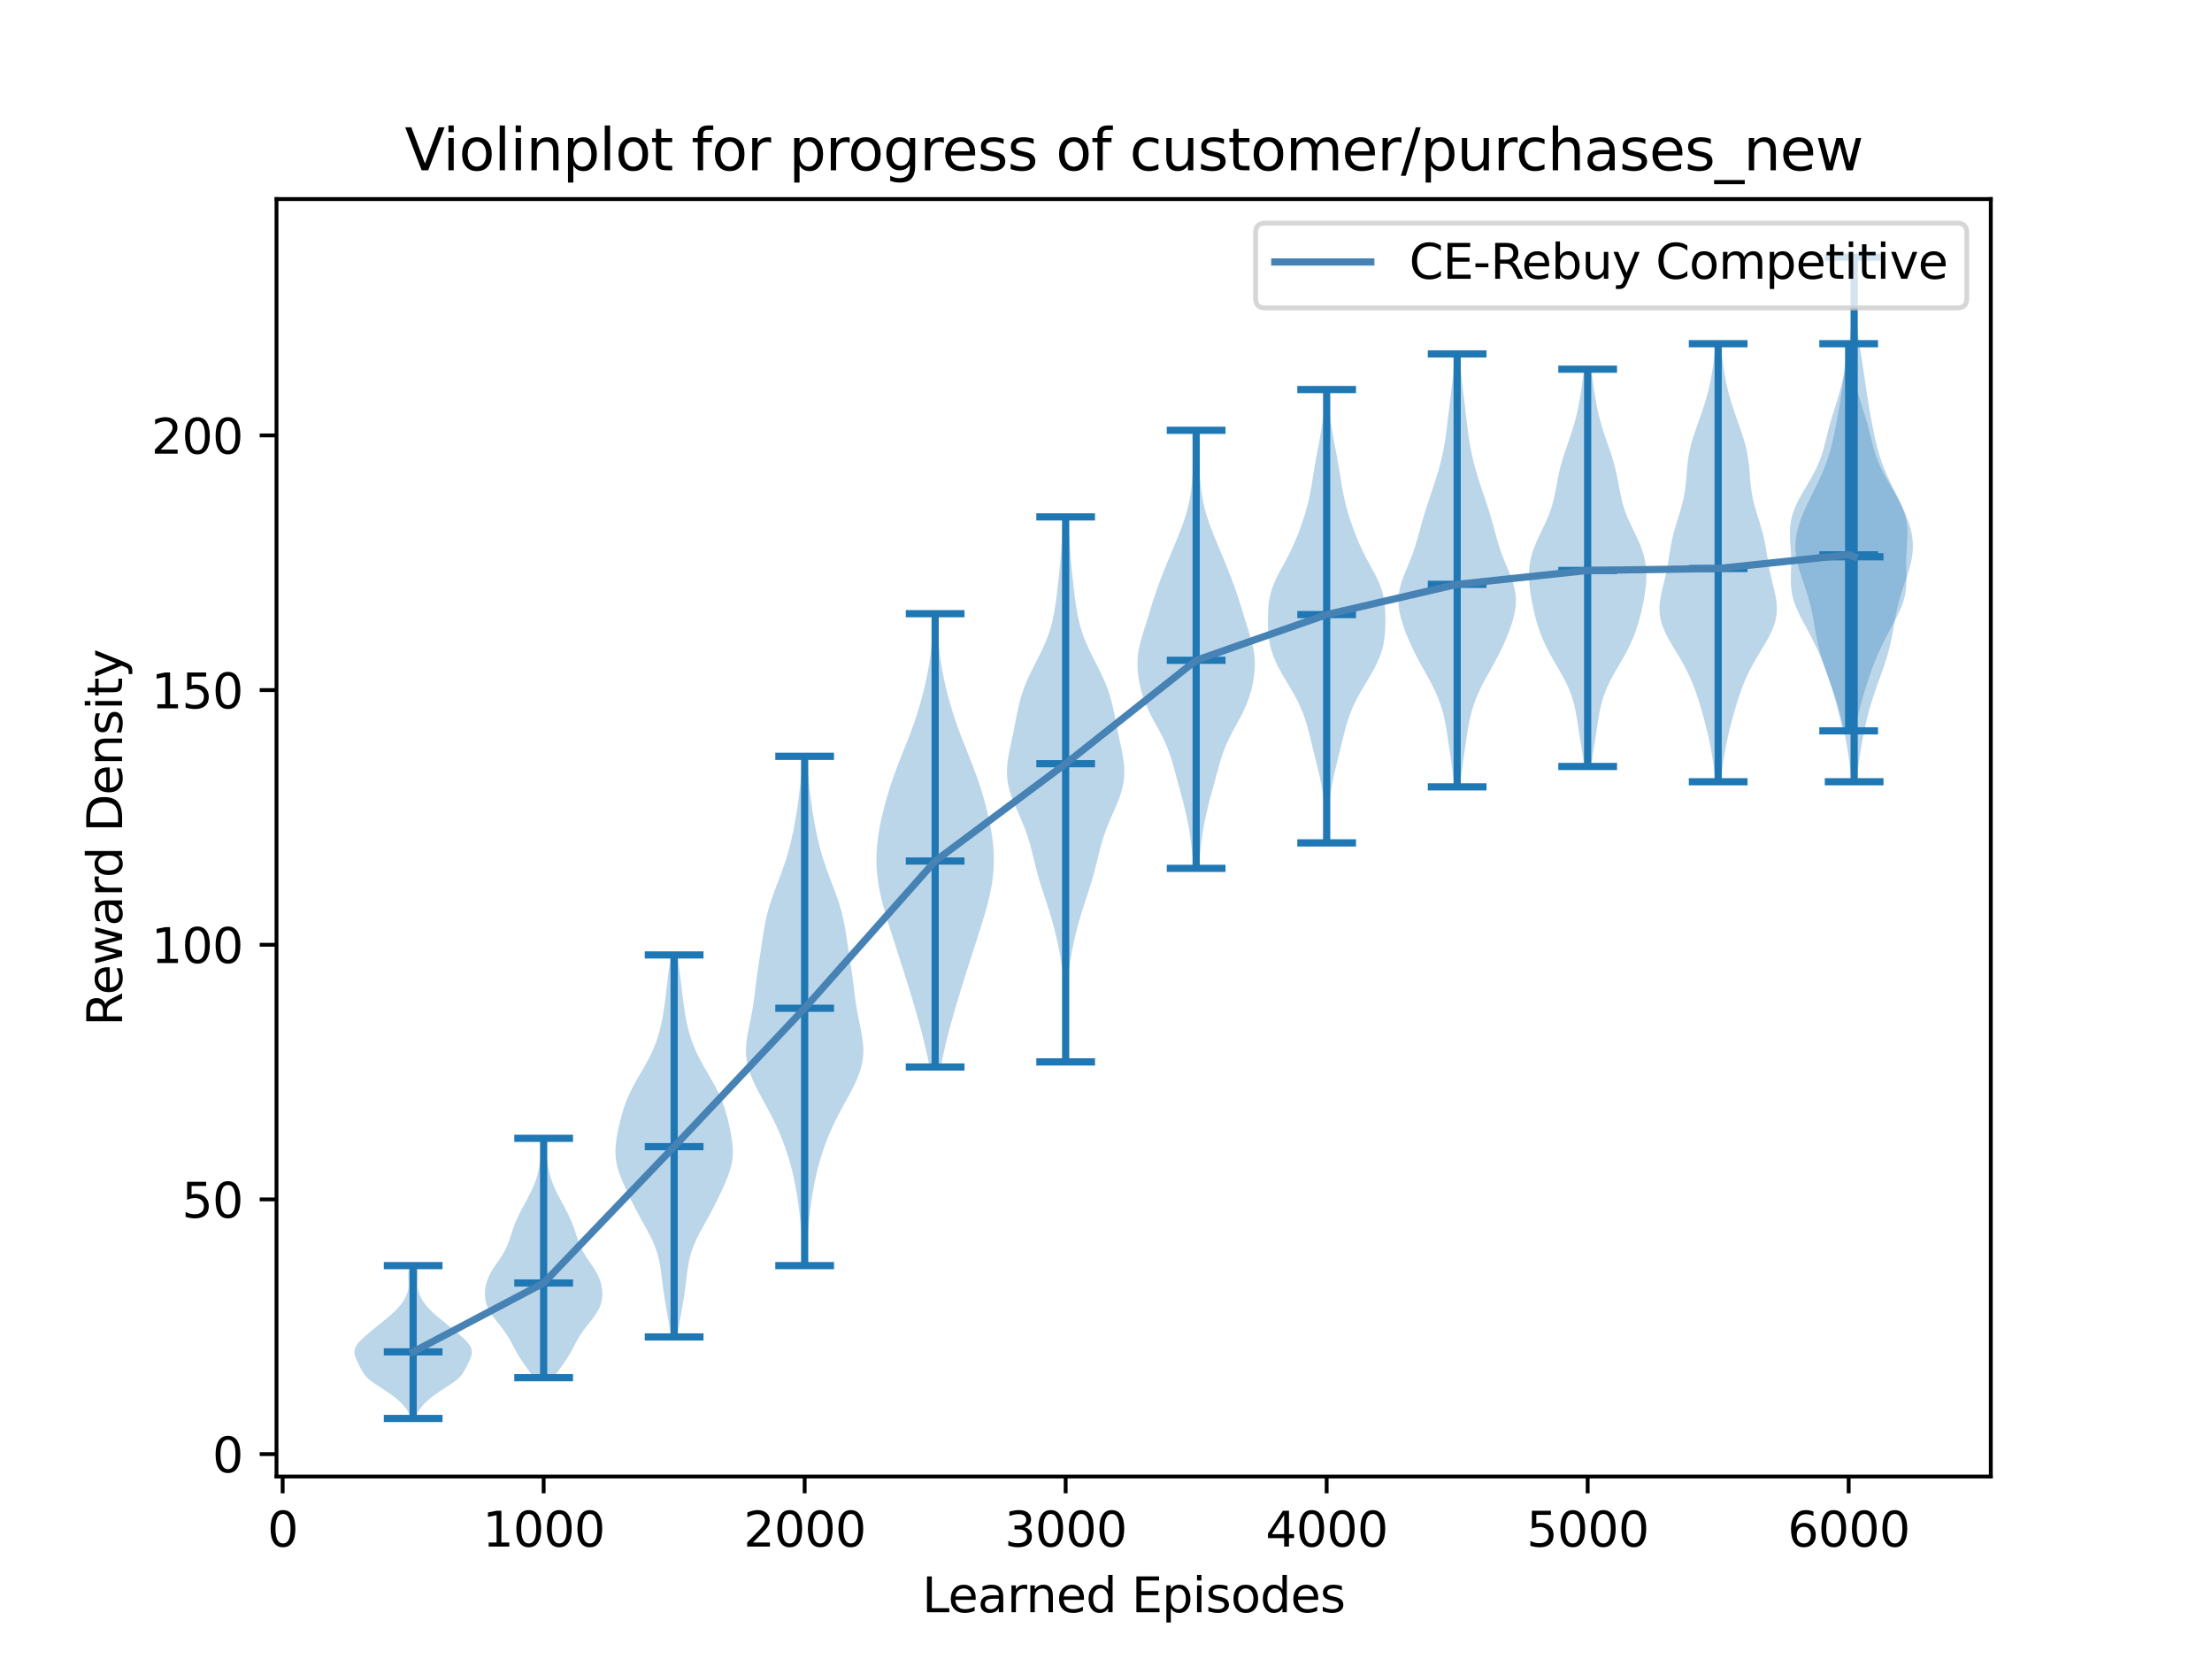 <?xml version="1.0" encoding="utf-8" standalone="no"?>
<!DOCTYPE svg PUBLIC "-//W3C//DTD SVG 1.1//EN"
  "http://www.w3.org/Graphics/SVG/1.1/DTD/svg11.dtd">
<svg xmlns:xlink="http://www.w3.org/1999/xlink" width="460.8pt" height="345.6pt" viewBox="0 0 460.8 345.6" xmlns="http://www.w3.org/2000/svg" version="1.1">
 <defs>
  <style type="text/css">*{stroke-linejoin: round; stroke-linecap: butt}</style>
 </defs>
 <g id="figure_1">
  <g id="patch_1">
   <path d="M 0 345.6 
L 460.8 345.6 
L 460.8 0 
L 0 0 
z
" style="fill: #ffffff"/>
  </g>
  <g id="axes_1">
   <g id="patch_2">
    <path d="M 57.6 307.584 
L 414.72 307.584 
L 414.72 41.472 
L 57.6 41.472 
z
" style="fill: #ffffff"/>
   </g>
   <g id="PolyCollection_1">
    <path d="M 86.53 295.488 
L 85.602 295.488 
L 85.503 295.166 
L 85.385 294.845 
L 85.245 294.523 
L 85.082 294.202 
L 84.893 293.88 
L 84.68 293.559 
L 84.44 293.237 
L 84.175 292.916 
L 83.885 292.594 
L 83.573 292.273 
L 83.239 291.951 
L 82.883 291.63 
L 82.506 291.308 
L 82.108 290.987 
L 81.688 290.665 
L 81.246 290.344 
L 80.784 290.022 
L 80.303 289.7 
L 79.808 289.379 
L 79.306 289.057 
L 78.803 288.736 
L 78.311 288.414 
L 77.838 288.093 
L 77.394 287.771 
L 76.987 287.45 
L 76.621 287.128 
L 76.3 286.807 
L 76.02 286.485 
L 75.778 286.164 
L 75.568 285.842 
L 75.381 285.521 
L 75.21 285.199 
L 75.047 284.877 
L 74.886 284.556 
L 74.727 284.234 
L 74.567 283.913 
L 74.41 283.591 
L 74.26 283.27 
L 74.122 282.948 
L 74.004 282.627 
L 73.912 282.305 
L 73.853 281.984 
L 73.833 281.662 
L 73.855 281.341 
L 73.924 281.019 
L 74.04 280.698 
L 74.203 280.376 
L 74.41 280.055 
L 74.659 279.733 
L 74.943 279.411 
L 75.257 279.09 
L 75.594 278.768 
L 75.95 278.447 
L 76.317 278.125 
L 76.693 277.804 
L 77.074 277.482 
L 77.459 277.161 
L 77.847 276.839 
L 78.238 276.518 
L 78.631 276.196 
L 79.027 275.875 
L 79.426 275.553 
L 79.824 275.232 
L 80.221 274.91 
L 80.614 274.588 
L 81 274.267 
L 81.375 273.945 
L 81.737 273.624 
L 82.083 273.302 
L 82.411 272.981 
L 82.721 272.659 
L 83.013 272.338 
L 83.286 272.016 
L 83.54 271.695 
L 83.777 271.373 
L 83.997 271.052 
L 84.199 270.73 
L 84.383 270.409 
L 84.547 270.087 
L 84.692 269.766 
L 84.814 269.444 
L 84.915 269.122 
L 84.993 268.801 
L 85.049 268.479 
L 85.084 268.158 
L 85.101 267.836 
L 85.102 267.515 
L 85.092 267.193 
L 85.075 266.872 
L 85.056 266.55 
L 85.041 266.229 
L 85.033 265.907 
L 85.037 265.586 
L 85.054 265.264 
L 85.087 264.943 
L 85.136 264.621 
L 85.198 264.299 
L 85.271 263.978 
L 85.352 263.656 
L 86.781 263.656 
L 86.781 263.656 
L 86.862 263.978 
L 86.935 264.299 
L 86.997 264.621 
L 87.045 264.943 
L 87.078 265.264 
L 87.096 265.586 
L 87.1 265.907 
L 87.092 266.229 
L 87.077 266.55 
L 87.058 266.872 
L 87.041 267.193 
L 87.031 267.515 
L 87.032 267.836 
L 87.049 268.158 
L 87.084 268.479 
L 87.14 268.801 
L 87.218 269.122 
L 87.318 269.444 
L 87.441 269.766 
L 87.586 270.087 
L 87.75 270.409 
L 87.934 270.73 
L 88.136 271.052 
L 88.355 271.373 
L 88.592 271.695 
L 88.847 272.016 
L 89.12 272.338 
L 89.412 272.659 
L 89.722 272.981 
L 90.05 273.302 
L 90.396 273.624 
L 90.758 273.945 
L 91.133 274.267 
L 91.518 274.588 
L 91.911 274.91 
L 92.308 275.232 
L 92.707 275.553 
L 93.105 275.875 
L 93.501 276.196 
L 93.895 276.518 
L 94.286 276.839 
L 94.673 277.161 
L 95.058 277.482 
L 95.44 277.804 
L 95.816 278.125 
L 96.183 278.447 
L 96.538 278.768 
L 96.876 279.09 
L 97.19 279.411 
L 97.474 279.733 
L 97.722 280.055 
L 97.93 280.376 
L 98.093 280.698 
L 98.209 281.019 
L 98.277 281.341 
L 98.3 281.662 
L 98.28 281.984 
L 98.221 282.305 
L 98.129 282.627 
L 98.011 282.948 
L 97.873 283.27 
L 97.723 283.591 
L 97.566 283.913 
L 97.406 284.234 
L 97.246 284.556 
L 97.086 284.877 
L 96.923 285.199 
L 96.752 285.521 
L 96.565 285.842 
L 96.355 286.164 
L 96.113 286.485 
L 95.833 286.807 
L 95.511 287.128 
L 95.146 287.45 
L 94.738 287.771 
L 94.295 288.093 
L 93.822 288.414 
L 93.329 288.736 
L 92.827 289.057 
L 92.325 289.379 
L 91.83 289.7 
L 91.349 290.022 
L 90.887 290.344 
L 90.445 290.665 
L 90.025 290.987 
L 89.627 291.308 
L 89.25 291.63 
L 88.894 291.951 
L 88.56 292.273 
L 88.247 292.594 
L 87.958 292.916 
L 87.693 293.237 
L 87.453 293.559 
L 87.239 293.88 
L 87.051 294.202 
L 86.888 294.523 
L 86.748 294.845 
L 86.63 295.166 
L 86.53 295.488 
z
" clip-path="url(#p0c2ac829c4)" style="fill: #1f77b4; fill-opacity: 0.3"/>
   </g>
   <g id="PolyCollection_2">
    <path d="M 115.359 287 
L 111.146 287 
L 110.819 286.496 
L 110.475 285.992 
L 110.121 285.488 
L 109.76 284.985 
L 109.4 284.481 
L 109.045 283.977 
L 108.7 283.473 
L 108.369 282.97 
L 108.054 282.466 
L 107.756 281.962 
L 107.472 281.459 
L 107.2 280.955 
L 106.935 280.451 
L 106.67 279.947 
L 106.4 279.444 
L 106.117 278.94 
L 105.816 278.436 
L 105.494 277.932 
L 105.15 277.429 
L 104.785 276.925 
L 104.402 276.421 
L 104.008 275.917 
L 103.61 275.414 
L 103.216 274.91 
L 102.837 274.406 
L 102.481 273.903 
L 102.155 273.399 
L 101.867 272.895 
L 101.619 272.391 
L 101.415 271.888 
L 101.255 271.384 
L 101.137 270.88 
L 101.061 270.376 
L 101.022 269.873 
L 101.019 269.369 
L 101.047 268.865 
L 101.106 268.361 
L 101.195 267.858 
L 101.314 267.354 
L 101.464 266.85 
L 101.646 266.347 
L 101.861 265.843 
L 102.11 265.339 
L 102.389 264.835 
L 102.696 264.332 
L 103.024 263.828 
L 103.367 263.324 
L 103.716 262.82 
L 104.062 262.317 
L 104.397 261.813 
L 104.715 261.309 
L 105.009 260.806 
L 105.278 260.302 
L 105.52 259.798 
L 105.737 259.294 
L 105.932 258.791 
L 106.112 258.287 
L 106.28 257.783 
L 106.443 257.279 
L 106.605 256.776 
L 106.772 256.272 
L 106.947 255.768 
L 107.132 255.264 
L 107.33 254.761 
L 107.541 254.257 
L 107.765 253.753 
L 108 253.25 
L 108.247 252.746 
L 108.503 252.242 
L 108.767 251.738 
L 109.036 251.235 
L 109.307 250.731 
L 109.579 250.227 
L 109.848 249.723 
L 110.113 249.22 
L 110.37 248.716 
L 110.618 248.212 
L 110.855 247.708 
L 111.078 247.205 
L 111.287 246.701 
L 111.481 246.197 
L 111.659 245.694 
L 111.82 245.19 
L 111.964 244.686 
L 112.093 244.182 
L 112.205 243.679 
L 112.302 243.175 
L 112.386 242.671 
L 112.457 242.167 
L 112.518 241.664 
L 112.57 241.16 
L 112.616 240.656 
L 112.656 240.152 
L 112.694 239.649 
L 112.731 239.145 
L 112.767 238.641 
L 112.804 238.138 
L 112.841 237.634 
L 112.88 237.13 
L 113.625 237.13 
L 113.625 237.13 
L 113.663 237.634 
L 113.701 238.138 
L 113.738 238.641 
L 113.774 239.145 
L 113.81 239.649 
L 113.848 240.152 
L 113.889 240.656 
L 113.935 241.16 
L 113.987 241.664 
L 114.048 242.167 
L 114.119 242.671 
L 114.202 243.175 
L 114.3 243.679 
L 114.412 244.182 
L 114.54 244.686 
L 114.685 245.19 
L 114.846 245.694 
L 115.024 246.197 
L 115.217 246.701 
L 115.427 247.205 
L 115.65 247.708 
L 115.887 248.212 
L 116.134 248.716 
L 116.392 249.22 
L 116.656 249.723 
L 116.926 250.227 
L 117.197 250.731 
L 117.469 251.235 
L 117.738 251.738 
L 118.001 252.242 
L 118.257 252.746 
L 118.504 253.25 
L 118.74 253.753 
L 118.964 254.257 
L 119.175 254.761 
L 119.372 255.264 
L 119.558 255.768 
L 119.733 256.272 
L 119.9 256.776 
L 120.062 257.279 
L 120.225 257.783 
L 120.393 258.287 
L 120.572 258.791 
L 120.768 259.294 
L 120.985 259.798 
L 121.227 260.302 
L 121.495 260.806 
L 121.79 261.309 
L 122.107 261.813 
L 122.443 262.317 
L 122.789 262.82 
L 123.138 263.324 
L 123.481 263.828 
L 123.809 264.332 
L 124.116 264.835 
L 124.395 265.339 
L 124.643 265.843 
L 124.859 266.347 
L 125.041 266.85 
L 125.191 267.354 
L 125.31 267.858 
L 125.399 268.361 
L 125.458 268.865 
L 125.486 269.369 
L 125.482 269.873 
L 125.444 270.376 
L 125.367 270.88 
L 125.25 271.384 
L 125.09 271.888 
L 124.886 272.391 
L 124.638 272.895 
L 124.349 273.399 
L 124.024 273.903 
L 123.667 274.406 
L 123.288 274.91 
L 122.895 275.414 
L 122.497 275.917 
L 122.103 276.421 
L 121.72 276.925 
L 121.354 277.429 
L 121.01 277.932 
L 120.688 278.436 
L 120.388 278.94 
L 120.105 279.444 
L 119.834 279.947 
L 119.57 280.451 
L 119.304 280.955 
L 119.033 281.459 
L 118.749 281.962 
L 118.45 282.466 
L 118.135 282.97 
L 117.804 283.473 
L 117.46 283.977 
L 117.105 284.481 
L 116.744 284.985 
L 116.384 285.488 
L 116.03 285.992 
L 115.686 286.496 
L 115.359 287 
z
" clip-path="url(#p0c2ac829c4)" style="fill: #1f77b4; fill-opacity: 0.3"/>
   </g>
   <g id="PolyCollection_3">
    <path d="M 141.105 278.511 
L 139.772 278.511 
L 139.66 277.707 
L 139.54 276.904 
L 139.412 276.1 
L 139.277 275.296 
L 139.138 274.492 
L 138.996 273.688 
L 138.853 272.884 
L 138.711 272.081 
L 138.573 271.277 
L 138.441 270.473 
L 138.317 269.669 
L 138.201 268.865 
L 138.094 268.061 
L 137.994 267.258 
L 137.897 266.454 
L 137.8 265.65 
L 137.697 264.846 
L 137.58 264.042 
L 137.443 263.238 
L 137.279 262.435 
L 137.082 261.631 
L 136.847 260.827 
L 136.571 260.023 
L 136.256 259.219 
L 135.902 258.415 
L 135.515 257.612 
L 135.101 256.808 
L 134.668 256.004 
L 134.224 255.2 
L 133.777 254.396 
L 133.333 253.592 
L 132.898 252.789 
L 132.473 251.985 
L 132.06 251.181 
L 131.657 250.377 
L 131.264 249.573 
L 130.878 248.77 
L 130.5 247.966 
L 130.131 247.162 
L 129.775 246.358 
L 129.439 245.554 
L 129.129 244.75 
L 128.854 243.947 
L 128.622 243.143 
L 128.438 242.339 
L 128.307 241.535 
L 128.23 240.731 
L 128.205 239.927 
L 128.227 239.124 
L 128.291 238.32 
L 128.389 237.516 
L 128.515 236.712 
L 128.661 235.908 
L 128.825 235.104 
L 129.002 234.301 
L 129.192 233.497 
L 129.397 232.693 
L 129.619 231.889 
L 129.862 231.085 
L 130.131 230.281 
L 130.427 229.478 
L 130.755 228.674 
L 131.114 227.87 
L 131.503 227.066 
L 131.919 226.262 
L 132.358 225.459 
L 132.813 224.655 
L 133.278 223.851 
L 133.744 223.047 
L 134.206 222.243 
L 134.654 221.439 
L 135.085 220.636 
L 135.492 219.832 
L 135.873 219.028 
L 136.225 218.224 
L 136.546 217.42 
L 136.838 216.616 
L 137.1 215.813 
L 137.334 215.009 
L 137.544 214.205 
L 137.73 213.401 
L 137.897 212.597 
L 138.047 211.793 
L 138.183 210.99 
L 138.307 210.186 
L 138.423 209.382 
L 138.531 208.578 
L 138.634 207.774 
L 138.733 206.97 
L 138.831 206.167 
L 138.927 205.363 
L 139.024 204.559 
L 139.121 203.755 
L 139.22 202.951 
L 139.321 202.148 
L 139.422 201.344 
L 139.524 200.54 
L 139.625 199.736 
L 139.724 198.932 
L 141.152 198.932 
L 141.152 198.932 
L 141.252 199.736 
L 141.353 200.54 
L 141.455 201.344 
L 141.556 202.148 
L 141.656 202.951 
L 141.755 203.755 
L 141.853 204.559 
L 141.949 205.363 
L 142.046 206.167 
L 142.143 206.97 
L 142.243 207.774 
L 142.346 208.578 
L 142.454 209.382 
L 142.569 210.186 
L 142.694 210.99 
L 142.83 211.793 
L 142.979 212.597 
L 143.146 213.401 
L 143.333 214.205 
L 143.542 215.009 
L 143.777 215.813 
L 144.039 216.616 
L 144.33 217.42 
L 144.652 218.224 
L 145.003 219.028 
L 145.384 219.832 
L 145.792 220.636 
L 146.222 221.439 
L 146.671 222.243 
L 147.132 223.047 
L 147.599 223.851 
L 148.063 224.655 
L 148.519 225.459 
L 148.958 226.262 
L 149.374 227.066 
L 149.763 227.87 
L 150.122 228.674 
L 150.449 229.478 
L 150.746 230.281 
L 151.014 231.085 
L 151.258 231.889 
L 151.48 232.693 
L 151.685 233.497 
L 151.875 234.301 
L 152.052 235.104 
L 152.215 235.908 
L 152.362 236.712 
L 152.487 237.516 
L 152.586 238.32 
L 152.65 239.124 
L 152.672 239.927 
L 152.647 240.731 
L 152.569 241.535 
L 152.438 242.339 
L 152.255 243.143 
L 152.022 243.947 
L 151.747 244.75 
L 151.438 245.554 
L 151.101 246.358 
L 150.746 247.162 
L 150.377 247.966 
L 149.998 248.77 
L 149.613 249.573 
L 149.219 250.377 
L 148.817 251.181 
L 148.403 251.985 
L 147.979 252.789 
L 147.543 253.592 
L 147.1 254.396 
L 146.653 255.2 
L 146.209 256.004 
L 145.775 256.808 
L 145.362 257.612 
L 144.974 258.415 
L 144.621 259.219 
L 144.305 260.023 
L 144.03 260.827 
L 143.795 261.631 
L 143.598 262.435 
L 143.433 263.238 
L 143.296 264.042 
L 143.18 264.846 
L 143.076 265.65 
L 142.979 266.454 
L 142.883 267.258 
L 142.782 268.061 
L 142.675 268.865 
L 142.559 269.669 
L 142.435 270.473 
L 142.303 271.277 
L 142.166 272.081 
L 142.024 272.884 
L 141.881 273.688 
L 141.739 274.492 
L 141.6 275.296 
L 141.465 276.1 
L 141.337 276.904 
L 141.216 277.707 
L 141.105 278.511 
z
" clip-path="url(#p0c2ac829c4)" style="fill: #1f77b4; fill-opacity: 0.3"/>
   </g>
   <g id="PolyCollection_4">
    <path d="M 167.903 263.656 
L 167.346 263.656 
L 167.306 262.585 
L 167.26 261.513 
L 167.208 260.441 
L 167.147 259.369 
L 167.077 258.298 
L 166.998 257.226 
L 166.908 256.154 
L 166.807 255.082 
L 166.696 254.01 
L 166.575 252.939 
L 166.444 251.867 
L 166.301 250.795 
L 166.146 249.723 
L 165.977 248.652 
L 165.792 247.58 
L 165.59 246.508 
L 165.368 245.436 
L 165.125 244.365 
L 164.859 243.293 
L 164.57 242.221 
L 164.256 241.149 
L 163.917 240.077 
L 163.553 239.006 
L 163.161 237.934 
L 162.74 236.862 
L 162.291 235.79 
L 161.811 234.719 
L 161.303 233.647 
L 160.766 232.575 
L 160.206 231.503 
L 159.628 230.432 
L 159.041 229.36 
L 158.456 228.288 
L 157.884 227.216 
L 157.341 226.144 
L 156.84 225.073 
L 156.397 224.001 
L 156.024 222.929 
L 155.733 221.857 
L 155.529 220.786 
L 155.416 219.714 
L 155.391 218.642 
L 155.444 217.57 
L 155.565 216.499 
L 155.737 215.427 
L 155.942 214.355 
L 156.162 213.283 
L 156.383 212.211 
L 156.593 211.14 
L 156.784 210.068 
L 156.955 208.996 
L 157.106 207.924 
L 157.245 206.853 
L 157.377 205.781 
L 157.509 204.709 
L 157.647 203.637 
L 157.793 202.566 
L 157.948 201.494 
L 158.109 200.422 
L 158.274 199.35 
L 158.439 198.278 
L 158.601 197.207 
L 158.763 196.135 
L 158.926 195.063 
L 159.096 193.991 
L 159.282 192.92 
L 159.489 191.848 
L 159.727 190.776 
L 159.998 189.704 
L 160.306 188.632 
L 160.648 187.561 
L 161.02 186.489 
L 161.413 185.417 
L 161.82 184.345 
L 162.23 183.274 
L 162.634 182.202 
L 163.025 181.13 
L 163.398 180.058 
L 163.748 178.987 
L 164.074 177.915 
L 164.375 176.843 
L 164.653 175.771 
L 164.908 174.699 
L 165.144 173.628 
L 165.361 172.556 
L 165.562 171.484 
L 165.75 170.412 
L 165.925 169.341 
L 166.088 168.269 
L 166.242 167.197 
L 166.386 166.125 
L 166.521 165.054 
L 166.647 163.982 
L 166.764 162.91 
L 166.872 161.838 
L 166.971 160.766 
L 167.06 159.695 
L 167.14 158.623 
L 167.212 157.551 
L 168.036 157.551 
L 168.036 157.551 
L 168.108 158.623 
L 168.189 159.695 
L 168.278 160.766 
L 168.376 161.838 
L 168.484 162.91 
L 168.601 163.982 
L 168.727 165.054 
L 168.862 166.125 
L 169.007 167.197 
L 169.16 168.269 
L 169.324 169.341 
L 169.499 170.412 
L 169.686 171.484 
L 169.887 172.556 
L 170.105 173.628 
L 170.34 174.699 
L 170.596 175.771 
L 170.873 176.843 
L 171.175 177.915 
L 171.5 178.987 
L 171.85 180.058 
L 172.223 181.13 
L 172.614 182.202 
L 173.019 183.274 
L 173.429 184.345 
L 173.835 185.417 
L 174.229 186.489 
L 174.6 187.561 
L 174.942 188.632 
L 175.25 189.704 
L 175.522 190.776 
L 175.759 191.848 
L 175.967 192.92 
L 176.152 193.991 
L 176.323 195.063 
L 176.486 196.135 
L 176.647 197.207 
L 176.81 198.278 
L 176.974 199.35 
L 177.139 200.422 
L 177.3 201.494 
L 177.455 202.566 
L 177.601 203.637 
L 177.739 204.709 
L 177.871 205.781 
L 178.003 206.853 
L 178.142 207.924 
L 178.294 208.996 
L 178.464 210.068 
L 178.656 211.14 
L 178.865 212.211 
L 179.086 213.283 
L 179.307 214.355 
L 179.512 215.427 
L 179.683 216.499 
L 179.804 217.57 
L 179.858 218.642 
L 179.832 219.714 
L 179.719 220.786 
L 179.516 221.857 
L 179.224 222.929 
L 178.852 224.001 
L 178.409 225.073 
L 177.908 226.144 
L 177.364 227.216 
L 176.793 228.288 
L 176.207 229.36 
L 175.62 230.432 
L 175.042 231.503 
L 174.482 232.575 
L 173.946 233.647 
L 173.437 234.719 
L 172.958 235.79 
L 172.508 236.862 
L 172.088 237.934 
L 171.696 239.006 
L 171.331 240.077 
L 170.992 241.149 
L 170.679 242.221 
L 170.389 243.293 
L 170.124 244.365 
L 169.88 245.436 
L 169.659 246.508 
L 169.456 247.58 
L 169.272 248.652 
L 169.103 249.723 
L 168.948 250.795 
L 168.805 251.867 
L 168.673 252.939 
L 168.552 254.01 
L 168.441 255.082 
L 168.341 256.154 
L 168.251 257.226 
L 168.171 258.298 
L 168.101 259.369 
L 168.041 260.441 
L 167.988 261.513 
L 167.943 262.585 
L 167.903 263.656 
z
" clip-path="url(#p0c2ac829c4)" style="fill: #1f77b4; fill-opacity: 0.3"/>
   </g>
   <g id="PolyCollection_5">
    <path d="M 195.984 222.275 
L 193.636 222.275 
L 193.453 221.321 
L 193.258 220.368 
L 193.053 219.414 
L 192.837 218.46 
L 192.612 217.506 
L 192.38 216.552 
L 192.139 215.598 
L 191.891 214.644 
L 191.637 213.69 
L 191.376 212.737 
L 191.11 211.783 
L 190.838 210.829 
L 190.561 209.875 
L 190.28 208.921 
L 189.994 207.967 
L 189.705 207.013 
L 189.412 206.059 
L 189.116 205.106 
L 188.818 204.152 
L 188.517 203.198 
L 188.215 202.244 
L 187.911 201.29 
L 187.607 200.336 
L 187.301 199.382 
L 186.996 198.428 
L 186.69 197.475 
L 186.384 196.521 
L 186.078 195.567 
L 185.772 194.613 
L 185.469 193.659 
L 185.168 192.705 
L 184.871 191.751 
L 184.582 190.797 
L 184.302 189.844 
L 184.035 188.89 
L 183.784 187.936 
L 183.551 186.982 
L 183.338 186.028 
L 183.149 185.074 
L 182.984 184.12 
L 182.846 183.166 
L 182.735 182.213 
L 182.653 181.259 
L 182.6 180.305 
L 182.577 179.351 
L 182.583 178.397 
L 182.618 177.443 
L 182.682 176.489 
L 182.774 175.535 
L 182.891 174.582 
L 183.031 173.628 
L 183.192 172.674 
L 183.373 171.72 
L 183.571 170.766 
L 183.785 169.812 
L 184.014 168.858 
L 184.256 167.904 
L 184.512 166.951 
L 184.782 165.997 
L 185.065 165.043 
L 185.363 164.089 
L 185.675 163.135 
L 186 162.181 
L 186.339 161.227 
L 186.69 160.273 
L 187.052 159.32 
L 187.423 158.366 
L 187.8 157.412 
L 188.181 156.458 
L 188.562 155.504 
L 188.941 154.55 
L 189.313 153.596 
L 189.677 152.642 
L 190.03 151.689 
L 190.371 150.735 
L 190.697 149.781 
L 191.01 148.827 
L 191.308 147.873 
L 191.592 146.919 
L 191.862 145.965 
L 192.119 145.011 
L 192.363 144.058 
L 192.594 143.104 
L 192.813 142.15 
L 193.019 141.196 
L 193.212 140.242 
L 193.39 139.288 
L 193.553 138.334 
L 193.7 137.38 
L 193.831 136.427 
L 193.945 135.473 
L 194.042 134.519 
L 194.123 133.565 
L 194.191 132.611 
L 194.246 131.657 
L 194.291 130.703 
L 194.33 129.749 
L 194.363 128.796 
L 194.395 127.842 
L 195.225 127.842 
L 195.225 127.842 
L 195.257 128.796 
L 195.291 129.749 
L 195.329 130.703 
L 195.375 131.657 
L 195.43 132.611 
L 195.497 133.565 
L 195.579 134.519 
L 195.676 135.473 
L 195.79 136.427 
L 195.92 137.38 
L 196.067 138.334 
L 196.231 139.288 
L 196.409 140.242 
L 196.601 141.196 
L 196.807 142.15 
L 197.026 143.104 
L 197.257 144.058 
L 197.501 145.011 
L 197.758 145.965 
L 198.028 146.919 
L 198.312 147.873 
L 198.61 148.827 
L 198.923 149.781 
L 199.25 150.735 
L 199.59 151.689 
L 199.943 152.642 
L 200.307 153.596 
L 200.68 154.55 
L 201.058 155.504 
L 201.439 156.458 
L 201.82 157.412 
L 202.197 158.366 
L 202.568 159.32 
L 202.93 160.273 
L 203.282 161.227 
L 203.62 162.181 
L 203.946 163.135 
L 204.257 164.089 
L 204.555 165.043 
L 204.838 165.997 
L 205.108 166.951 
L 205.364 167.904 
L 205.607 168.858 
L 205.835 169.812 
L 206.049 170.766 
L 206.247 171.72 
L 206.428 172.674 
L 206.59 173.628 
L 206.73 174.582 
L 206.847 175.535 
L 206.938 176.489 
L 207.002 177.443 
L 207.038 178.397 
L 207.044 179.351 
L 207.02 180.305 
L 206.967 181.259 
L 206.885 182.213 
L 206.775 183.166 
L 206.636 184.12 
L 206.472 185.074 
L 206.282 186.028 
L 206.07 186.982 
L 205.836 187.936 
L 205.585 188.89 
L 205.318 189.844 
L 205.038 190.797 
L 204.749 191.751 
L 204.453 192.705 
L 204.152 193.659 
L 203.848 194.613 
L 203.543 195.567 
L 203.237 196.521 
L 202.93 197.475 
L 202.625 198.428 
L 202.319 199.382 
L 202.014 200.336 
L 201.709 201.29 
L 201.406 202.244 
L 201.103 203.198 
L 200.803 204.152 
L 200.504 205.106 
L 200.208 206.059 
L 199.916 207.013 
L 199.626 207.967 
L 199.341 208.921 
L 199.059 209.875 
L 198.783 210.829 
L 198.511 211.783 
L 198.244 212.737 
L 197.984 213.69 
L 197.729 214.644 
L 197.481 215.598 
L 197.241 216.552 
L 197.008 217.506 
L 196.783 218.46 
L 196.568 219.414 
L 196.362 220.368 
L 196.167 221.321 
L 195.984 222.275 
z
" clip-path="url(#p0c2ac829c4)" style="fill: #1f77b4; fill-opacity: 0.3"/>
   </g>
   <g id="PolyCollection_6">
    <path d="M 222.147 221.214 
L 221.846 221.214 
L 221.846 220.068 
L 221.851 218.921 
L 221.858 217.774 
L 221.866 216.627 
L 221.874 215.48 
L 221.878 214.334 
L 221.877 213.187 
L 221.869 212.04 
L 221.853 210.893 
L 221.828 209.746 
L 221.791 208.6 
L 221.743 207.453 
L 221.681 206.306 
L 221.603 205.159 
L 221.507 204.012 
L 221.391 202.866 
L 221.253 201.719 
L 221.093 200.572 
L 220.91 199.425 
L 220.704 198.278 
L 220.477 197.132 
L 220.23 195.985 
L 219.963 194.838 
L 219.678 193.691 
L 219.374 192.544 
L 219.051 191.398 
L 218.71 190.251 
L 218.352 189.104 
L 217.983 187.957 
L 217.608 186.81 
L 217.233 185.664 
L 216.867 184.517 
L 216.518 183.37 
L 216.188 182.223 
L 215.88 181.077 
L 215.589 179.93 
L 215.309 178.783 
L 215.028 177.636 
L 214.734 176.489 
L 214.414 175.343 
L 214.057 174.196 
L 213.658 173.049 
L 213.217 171.902 
L 212.74 170.755 
L 212.239 169.609 
L 211.733 168.462 
L 211.244 167.315 
L 210.795 166.168 
L 210.409 165.021 
L 210.104 163.875 
L 209.893 162.728 
L 209.78 161.581 
L 209.762 160.434 
L 209.832 159.287 
L 209.973 158.141 
L 210.167 156.994 
L 210.395 155.847 
L 210.64 154.7 
L 210.888 153.553 
L 211.129 152.407 
L 211.36 151.26 
L 211.583 150.113 
L 211.807 148.966 
L 212.043 147.819 
L 212.303 146.673 
L 212.6 145.526 
L 212.946 144.379 
L 213.347 143.232 
L 213.804 142.086 
L 214.313 140.939 
L 214.863 139.792 
L 215.441 138.645 
L 216.029 137.498 
L 216.609 136.352 
L 217.164 135.205 
L 217.679 134.058 
L 218.143 132.911 
L 218.552 131.764 
L 218.904 130.618 
L 219.202 129.471 
L 219.453 128.324 
L 219.665 127.177 
L 219.848 126.03 
L 220.009 124.884 
L 220.157 123.737 
L 220.295 122.59 
L 220.427 121.443 
L 220.554 120.296 
L 220.675 119.15 
L 220.789 118.003 
L 220.893 116.856 
L 220.987 115.709 
L 221.071 114.562 
L 221.145 113.416 
L 221.212 112.269 
L 221.273 111.122 
L 221.332 109.975 
L 221.391 108.828 
L 221.451 107.682 
L 222.541 107.682 
L 222.541 107.682 
L 222.602 108.828 
L 222.66 109.975 
L 222.719 111.122 
L 222.78 112.269 
L 222.847 113.416 
L 222.921 114.562 
L 223.005 115.709 
L 223.099 116.856 
L 223.203 118.003 
L 223.317 119.15 
L 223.438 120.296 
L 223.565 121.443 
L 223.697 122.59 
L 223.836 123.737 
L 223.983 124.884 
L 224.144 126.03 
L 224.327 127.177 
L 224.539 128.324 
L 224.79 129.471 
L 225.088 130.618 
L 225.44 131.764 
L 225.849 132.911 
L 226.314 134.058 
L 226.829 135.205 
L 227.383 136.352 
L 227.963 137.498 
L 228.551 138.645 
L 229.129 139.792 
L 229.679 140.939 
L 230.188 142.086 
L 230.645 143.232 
L 231.046 144.379 
L 231.392 145.526 
L 231.689 146.673 
L 231.95 147.819 
L 232.185 148.966 
L 232.409 150.113 
L 232.632 151.26 
L 232.863 152.407 
L 233.104 153.553 
L 233.352 154.7 
L 233.597 155.847 
L 233.825 156.994 
L 234.02 158.141 
L 234.16 159.287 
L 234.23 160.434 
L 234.213 161.581 
L 234.099 162.728 
L 233.888 163.875 
L 233.583 165.021 
L 233.197 166.168 
L 232.748 167.315 
L 232.26 168.462 
L 231.754 169.609 
L 231.253 170.755 
L 230.775 171.902 
L 230.334 173.049 
L 229.935 174.196 
L 229.578 175.343 
L 229.258 176.489 
L 228.964 177.636 
L 228.683 178.783 
L 228.403 179.93 
L 228.112 181.077 
L 227.804 182.223 
L 227.475 183.37 
L 227.125 184.517 
L 226.759 185.664 
L 226.385 186.81 
L 226.009 187.957 
L 225.64 189.104 
L 225.283 190.251 
L 224.942 191.398 
L 224.619 192.544 
L 224.314 193.691 
L 224.029 194.838 
L 223.762 195.985 
L 223.515 197.132 
L 223.288 198.278 
L 223.083 199.425 
L 222.899 200.572 
L 222.739 201.719 
L 222.601 202.866 
L 222.485 204.012 
L 222.389 205.159 
L 222.311 206.306 
L 222.249 207.453 
L 222.201 208.6 
L 222.165 209.746 
L 222.139 210.893 
L 222.123 212.04 
L 222.116 213.187 
L 222.115 214.334 
L 222.119 215.48 
L 222.126 216.627 
L 222.134 217.774 
L 222.141 218.921 
L 222.146 220.068 
L 222.147 221.214 
z
" clip-path="url(#p0c2ac829c4)" style="fill: #1f77b4; fill-opacity: 0.3"/>
   </g>
   <g id="PolyCollection_7">
    <path d="M 249.724 180.894 
L 248.64 180.894 
L 248.562 179.973 
L 248.479 179.051 
L 248.391 178.129 
L 248.297 177.207 
L 248.196 176.286 
L 248.085 175.364 
L 247.963 174.442 
L 247.828 173.521 
L 247.679 172.599 
L 247.515 171.677 
L 247.334 170.755 
L 247.138 169.834 
L 246.928 168.912 
L 246.703 167.99 
L 246.468 167.068 
L 246.225 166.147 
L 245.976 165.225 
L 245.725 164.303 
L 245.474 163.382 
L 245.224 162.46 
L 244.976 161.538 
L 244.727 160.616 
L 244.473 159.695 
L 244.209 158.773 
L 243.926 157.851 
L 243.618 156.93 
L 243.277 156.008 
L 242.899 155.086 
L 242.482 154.164 
L 242.029 153.243 
L 241.546 152.321 
L 241.045 151.399 
L 240.538 150.477 
L 240.039 149.556 
L 239.563 148.634 
L 239.12 147.712 
L 238.717 146.791 
L 238.358 145.869 
L 238.044 144.947 
L 237.773 144.025 
L 237.541 143.104 
L 237.346 142.182 
L 237.187 141.26 
L 237.065 140.339 
L 236.984 139.417 
L 236.948 138.495 
L 236.963 137.573 
L 237.031 136.652 
L 237.152 135.73 
L 237.324 134.808 
L 237.54 133.886 
L 237.79 132.965 
L 238.064 132.043 
L 238.351 131.121 
L 238.643 130.2 
L 238.934 129.278 
L 239.221 128.356 
L 239.505 127.434 
L 239.789 126.513 
L 240.075 125.591 
L 240.369 124.669 
L 240.673 123.748 
L 240.988 122.826 
L 241.317 121.904 
L 241.657 120.982 
L 242.008 120.061 
L 242.369 119.139 
L 242.737 118.217 
L 243.111 117.295 
L 243.49 116.374 
L 243.873 115.452 
L 244.257 114.53 
L 244.642 113.609 
L 245.024 112.687 
L 245.4 111.765 
L 245.767 110.843 
L 246.12 109.922 
L 246.455 109 
L 246.769 108.078 
L 247.057 107.157 
L 247.317 106.235 
L 247.548 105.313 
L 247.747 104.391 
L 247.918 103.47 
L 248.06 102.548 
L 248.179 101.626 
L 248.277 100.704 
L 248.358 99.783 
L 248.426 98.861 
L 248.486 97.939 
L 248.539 97.018 
L 248.589 96.096 
L 248.636 95.174 
L 248.682 94.252 
L 248.726 93.331 
L 248.768 92.409 
L 248.81 91.487 
L 248.85 90.566 
L 248.888 89.644 
L 249.476 89.644 
L 249.476 89.644 
L 249.515 90.566 
L 249.554 91.487 
L 249.596 92.409 
L 249.639 93.331 
L 249.683 94.252 
L 249.728 95.174 
L 249.775 96.096 
L 249.825 97.018 
L 249.878 97.939 
L 249.938 98.861 
L 250.006 99.783 
L 250.088 100.704 
L 250.185 101.626 
L 250.304 102.548 
L 250.446 103.47 
L 250.617 104.391 
L 250.816 105.313 
L 251.047 106.235 
L 251.307 107.157 
L 251.595 108.078 
L 251.909 109 
L 252.244 109.922 
L 252.598 110.843 
L 252.964 111.765 
L 253.34 112.687 
L 253.722 113.609 
L 254.107 114.53 
L 254.491 115.452 
L 254.874 116.374 
L 255.253 117.295 
L 255.627 118.217 
L 255.995 119.139 
L 256.356 120.061 
L 256.707 120.982 
L 257.047 121.904 
L 257.376 122.826 
L 257.692 123.748 
L 257.995 124.669 
L 258.289 125.591 
L 258.576 126.513 
L 258.859 127.434 
L 259.143 128.356 
L 259.43 129.278 
L 259.721 130.2 
L 260.013 131.121 
L 260.3 132.043 
L 260.574 132.965 
L 260.824 133.886 
L 261.04 134.808 
L 261.212 135.73 
L 261.333 136.652 
L 261.401 137.573 
L 261.416 138.495 
L 261.38 139.417 
L 261.299 140.339 
L 261.177 141.26 
L 261.018 142.182 
L 260.823 143.104 
L 260.591 144.025 
L 260.32 144.947 
L 260.006 145.869 
L 259.647 146.791 
L 259.244 147.712 
L 258.801 148.634 
L 258.325 149.556 
L 257.826 150.477 
L 257.32 151.399 
L 256.818 152.321 
L 256.336 153.243 
L 255.882 154.164 
L 255.465 155.086 
L 255.087 156.008 
L 254.746 156.93 
L 254.438 157.851 
L 254.156 158.773 
L 253.891 159.695 
L 253.637 160.616 
L 253.388 161.538 
L 253.14 162.46 
L 252.89 163.382 
L 252.639 164.303 
L 252.388 165.225 
L 252.139 166.147 
L 251.896 167.068 
L 251.661 167.99 
L 251.437 168.912 
L 251.226 169.834 
L 251.03 170.755 
L 250.849 171.677 
L 250.685 172.599 
L 250.536 173.521 
L 250.401 174.442 
L 250.279 175.364 
L 250.168 176.286 
L 250.067 177.207 
L 249.973 178.129 
L 249.885 179.051 
L 249.802 179.973 
L 249.724 180.894 
z
" clip-path="url(#p0c2ac829c4)" style="fill: #1f77b4; fill-opacity: 0.3"/>
   </g>
   <g id="PolyCollection_8">
    <path d="M 276.656 175.589 
L 276.08 175.589 
L 276.06 174.635 
L 276.042 173.681 
L 276.026 172.727 
L 276.008 171.774 
L 275.986 170.82 
L 275.954 169.866 
L 275.909 168.912 
L 275.847 167.958 
L 275.764 167.004 
L 275.659 166.05 
L 275.529 165.096 
L 275.376 164.143 
L 275.201 163.189 
L 275.007 162.235 
L 274.795 161.281 
L 274.572 160.327 
L 274.34 159.373 
L 274.103 158.419 
L 273.866 157.465 
L 273.63 156.512 
L 273.397 155.558 
L 273.165 154.604 
L 272.933 153.65 
L 272.695 152.696 
L 272.445 151.742 
L 272.175 150.788 
L 271.878 149.834 
L 271.545 148.881 
L 271.172 147.927 
L 270.756 146.973 
L 270.297 146.019 
L 269.797 145.065 
L 269.265 144.111 
L 268.709 143.157 
L 268.141 142.203 
L 267.574 141.25 
L 267.02 140.296 
L 266.493 139.342 
L 266.005 138.388 
L 265.567 137.434 
L 265.187 136.48 
L 264.87 135.526 
L 264.619 134.572 
L 264.43 133.619 
L 264.296 132.665 
L 264.21 131.711 
L 264.159 130.757 
L 264.136 129.803 
L 264.134 128.849 
L 264.153 127.895 
L 264.196 126.941 
L 264.273 125.988 
L 264.396 125.034 
L 264.577 124.08 
L 264.824 123.126 
L 265.142 122.172 
L 265.529 121.218 
L 265.973 120.264 
L 266.462 119.31 
L 266.977 118.357 
L 267.501 117.403 
L 268.017 116.449 
L 268.514 115.495 
L 268.985 114.541 
L 269.428 113.587 
L 269.843 112.633 
L 270.232 111.679 
L 270.601 110.726 
L 270.951 109.772 
L 271.283 108.818 
L 271.599 107.864 
L 271.895 106.91 
L 272.17 105.956 
L 272.423 105.002 
L 272.652 104.048 
L 272.857 103.095 
L 273.042 102.141 
L 273.211 101.187 
L 273.368 100.233 
L 273.52 99.279 
L 273.671 98.325 
L 273.827 97.371 
L 273.99 96.417 
L 274.16 95.464 
L 274.337 94.51 
L 274.519 93.556 
L 274.702 92.602 
L 274.883 91.648 
L 275.057 90.694 
L 275.222 89.74 
L 275.374 88.786 
L 275.513 87.832 
L 275.636 86.879 
L 275.744 85.925 
L 275.837 84.971 
L 275.916 84.017 
L 275.983 83.063 
L 276.039 82.109 
L 276.088 81.155 
L 276.649 81.155 
L 276.649 81.155 
L 276.697 82.109 
L 276.753 83.063 
L 276.82 84.017 
L 276.899 84.971 
L 276.992 85.925 
L 277.1 86.879 
L 277.223 87.832 
L 277.362 88.786 
L 277.514 89.74 
L 277.679 90.694 
L 277.853 91.648 
L 278.034 92.602 
L 278.217 93.556 
L 278.399 94.51 
L 278.576 95.464 
L 278.746 96.417 
L 278.909 97.371 
L 279.065 98.325 
L 279.216 99.279 
L 279.368 100.233 
L 279.525 101.187 
L 279.694 102.141 
L 279.879 103.095 
L 280.084 104.048 
L 280.313 105.002 
L 280.566 105.956 
L 280.841 106.91 
L 281.137 107.864 
L 281.453 108.818 
L 281.785 109.772 
L 282.135 110.726 
L 282.504 111.679 
L 282.893 112.633 
L 283.308 113.587 
L 283.751 114.541 
L 284.222 115.495 
L 284.719 116.449 
L 285.235 117.403 
L 285.759 118.357 
L 286.274 119.31 
L 286.763 120.264 
L 287.207 121.218 
L 287.594 122.172 
L 287.912 123.126 
L 288.159 124.08 
L 288.34 125.034 
L 288.463 125.988 
L 288.54 126.941 
L 288.583 127.895 
L 288.602 128.849 
L 288.6 129.803 
L 288.577 130.757 
L 288.526 131.711 
L 288.44 132.665 
L 288.307 133.619 
L 288.117 134.572 
L 287.866 135.526 
L 287.549 136.48 
L 287.169 137.434 
L 286.731 138.388 
L 286.243 139.342 
L 285.716 140.296 
L 285.162 141.25 
L 284.595 142.203 
L 284.027 143.157 
L 283.471 144.111 
L 282.939 145.065 
L 282.439 146.019 
L 281.98 146.973 
L 281.564 147.927 
L 281.191 148.881 
L 280.858 149.834 
L 280.561 150.788 
L 280.291 151.742 
L 280.041 152.696 
L 279.803 153.65 
L 279.571 154.604 
L 279.339 155.558 
L 279.106 156.512 
L 278.87 157.465 
L 278.633 158.419 
L 278.396 159.373 
L 278.164 160.327 
L 277.941 161.281 
L 277.729 162.235 
L 277.535 163.189 
L 277.36 164.143 
L 277.207 165.096 
L 277.077 166.05 
L 276.972 167.004 
L 276.889 167.958 
L 276.827 168.912 
L 276.782 169.866 
L 276.75 170.82 
L 276.728 171.774 
L 276.71 172.727 
L 276.694 173.681 
L 276.676 174.635 
L 276.656 175.589 
z
" clip-path="url(#p0c2ac829c4)" style="fill: #1f77b4; fill-opacity: 0.3"/>
   </g>
   <g id="PolyCollection_9">
    <path d="M 304.125 163.917 
L 302.983 163.917 
L 302.885 163.006 
L 302.778 162.095 
L 302.663 161.184 
L 302.541 160.273 
L 302.415 159.362 
L 302.285 158.451 
L 302.152 157.54 
L 302.019 156.629 
L 301.887 155.718 
L 301.754 154.807 
L 301.619 153.896 
L 301.481 152.985 
L 301.335 152.074 
L 301.178 151.163 
L 301.002 150.252 
L 300.804 149.341 
L 300.578 148.43 
L 300.318 147.519 
L 300.022 146.608 
L 299.688 145.697 
L 299.315 144.786 
L 298.906 143.875 
L 298.463 142.964 
L 297.993 142.053 
L 297.503 141.142 
L 296.999 140.231 
L 296.49 139.32 
L 295.984 138.409 
L 295.487 137.498 
L 295.006 136.587 
L 294.545 135.676 
L 294.105 134.765 
L 293.689 133.854 
L 293.297 132.943 
L 292.929 132.032 
L 292.586 131.121 
L 292.271 130.21 
L 291.988 129.299 
L 291.744 128.388 
L 291.546 127.477 
L 291.405 126.566 
L 291.327 125.655 
L 291.32 124.744 
L 291.388 123.833 
L 291.531 122.922 
L 291.743 122.011 
L 292.016 121.1 
L 292.338 120.189 
L 292.694 119.278 
L 293.068 118.367 
L 293.446 117.456 
L 293.816 116.545 
L 294.167 115.634 
L 294.496 114.723 
L 294.8 113.812 
L 295.081 112.901 
L 295.345 111.99 
L 295.598 111.079 
L 295.846 110.168 
L 296.095 109.257 
L 296.352 108.346 
L 296.618 107.435 
L 296.895 106.524 
L 297.183 105.613 
L 297.48 104.702 
L 297.784 103.791 
L 298.09 102.88 
L 298.396 101.969 
L 298.699 101.058 
L 298.995 100.147 
L 299.282 99.236 
L 299.557 98.325 
L 299.818 97.414 
L 300.062 96.503 
L 300.288 95.592 
L 300.495 94.681 
L 300.683 93.77 
L 300.852 92.859 
L 301.003 91.948 
L 301.14 91.037 
L 301.264 90.126 
L 301.379 89.215 
L 301.489 88.304 
L 301.597 87.393 
L 301.704 86.482 
L 301.814 85.571 
L 301.925 84.66 
L 302.038 83.749 
L 302.152 82.838 
L 302.265 81.927 
L 302.376 81.016 
L 302.483 80.105 
L 302.584 79.194 
L 302.679 78.283 
L 302.768 77.372 
L 302.85 76.461 
L 302.928 75.55 
L 303 74.639 
L 303.068 73.728 
L 304.04 73.728 
L 304.04 73.728 
L 304.108 74.639 
L 304.18 75.55 
L 304.257 76.461 
L 304.34 77.372 
L 304.429 78.283 
L 304.524 79.194 
L 304.625 80.105 
L 304.732 81.016 
L 304.842 81.927 
L 304.956 82.838 
L 305.07 83.749 
L 305.183 84.66 
L 305.294 85.571 
L 305.404 86.482 
L 305.511 87.393 
L 305.619 88.304 
L 305.729 89.215 
L 305.844 90.126 
L 305.968 91.037 
L 306.105 91.948 
L 306.256 92.859 
L 306.425 93.77 
L 306.612 94.681 
L 306.82 95.592 
L 307.046 96.503 
L 307.29 97.414 
L 307.551 98.325 
L 307.826 99.236 
L 308.112 100.147 
L 308.409 101.058 
L 308.711 101.969 
L 309.018 102.88 
L 309.324 103.791 
L 309.628 104.702 
L 309.925 105.613 
L 310.213 106.524 
L 310.49 107.435 
L 310.756 108.346 
L 311.013 109.257 
L 311.262 110.168 
L 311.51 111.079 
L 311.763 111.99 
L 312.027 112.901 
L 312.308 113.812 
L 312.612 114.723 
L 312.941 115.634 
L 313.292 116.545 
L 313.662 117.456 
L 314.04 118.367 
L 314.414 119.278 
L 314.77 120.189 
L 315.092 121.1 
L 315.365 122.011 
L 315.577 122.922 
L 315.72 123.833 
L 315.788 124.744 
L 315.781 125.655 
L 315.703 126.566 
L 315.562 127.477 
L 315.364 128.388 
L 315.12 129.299 
L 314.837 130.21 
L 314.522 131.121 
L 314.179 132.032 
L 313.811 132.943 
L 313.419 133.854 
L 313.003 134.765 
L 312.563 135.676 
L 312.102 136.587 
L 311.621 137.498 
L 311.124 138.409 
L 310.618 139.32 
L 310.109 140.231 
L 309.605 141.142 
L 309.114 142.053 
L 308.644 142.964 
L 308.202 143.875 
L 307.793 144.786 
L 307.42 145.697 
L 307.085 146.608 
L 306.79 147.519 
L 306.53 148.43 
L 306.304 149.341 
L 306.105 150.252 
L 305.93 151.163 
L 305.773 152.074 
L 305.627 152.985 
L 305.489 153.896 
L 305.354 154.807 
L 305.221 155.718 
L 305.088 156.629 
L 304.956 157.54 
L 304.823 158.451 
L 304.693 159.362 
L 304.567 160.273 
L 304.445 161.184 
L 304.33 162.095 
L 304.223 163.006 
L 304.125 163.917 
z
" clip-path="url(#p0c2ac829c4)" style="fill: #1f77b4; fill-opacity: 0.3"/>
   </g>
   <g id="PolyCollection_10">
    <path d="M 331.444 159.673 
L 330.036 159.673 
L 329.921 158.837 
L 329.798 158.001 
L 329.669 157.165 
L 329.536 156.329 
L 329.402 155.493 
L 329.268 154.657 
L 329.135 153.821 
L 329.005 152.985 
L 328.877 152.149 
L 328.751 151.313 
L 328.623 150.477 
L 328.489 149.641 
L 328.345 148.806 
L 328.185 147.97 
L 328.002 147.134 
L 327.791 146.298 
L 327.547 145.462 
L 327.266 144.626 
L 326.946 143.79 
L 326.586 142.954 
L 326.189 142.118 
L 325.76 141.282 
L 325.303 140.446 
L 324.828 139.61 
L 324.342 138.774 
L 323.854 137.938 
L 323.372 137.102 
L 322.905 136.266 
L 322.459 135.43 
L 322.038 134.594 
L 321.647 133.758 
L 321.286 132.922 
L 320.955 132.086 
L 320.653 131.25 
L 320.377 130.414 
L 320.125 129.578 
L 319.894 128.742 
L 319.68 127.906 
L 319.483 127.07 
L 319.3 126.234 
L 319.131 125.398 
L 318.976 124.562 
L 318.838 123.726 
L 318.719 122.89 
L 318.622 122.054 
L 318.551 121.218 
L 318.511 120.382 
L 318.506 119.546 
L 318.541 118.71 
L 318.62 117.874 
L 318.746 117.038 
L 318.92 116.202 
L 319.143 115.366 
L 319.413 114.53 
L 319.726 113.694 
L 320.076 112.858 
L 320.454 112.022 
L 320.851 111.186 
L 321.255 110.35 
L 321.656 109.514 
L 322.043 108.678 
L 322.408 107.842 
L 322.743 107.006 
L 323.045 106.17 
L 323.311 105.335 
L 323.544 104.499 
L 323.749 103.663 
L 323.929 102.827 
L 324.094 101.991 
L 324.251 101.155 
L 324.408 100.319 
L 324.571 99.483 
L 324.746 98.647 
L 324.938 97.811 
L 325.148 96.975 
L 325.378 96.139 
L 325.627 95.303 
L 325.892 94.467 
L 326.171 93.631 
L 326.458 92.795 
L 326.748 91.959 
L 327.037 91.123 
L 327.319 90.287 
L 327.589 89.451 
L 327.844 88.615 
L 328.082 87.779 
L 328.301 86.943 
L 328.503 86.107 
L 328.686 85.271 
L 328.855 84.435 
L 329.01 83.599 
L 329.155 82.763 
L 329.292 81.927 
L 329.421 81.091 
L 329.546 80.255 
L 329.665 79.419 
L 329.779 78.583 
L 329.889 77.747 
L 329.994 76.911 
L 331.486 76.911 
L 331.486 76.911 
L 331.591 77.747 
L 331.7 78.583 
L 331.815 79.419 
L 331.934 80.255 
L 332.058 81.091 
L 332.188 81.927 
L 332.325 82.763 
L 332.469 83.599 
L 332.625 84.435 
L 332.793 85.271 
L 332.977 86.107 
L 333.178 86.943 
L 333.398 87.779 
L 333.636 88.615 
L 333.891 89.451 
L 334.161 90.287 
L 334.443 91.123 
L 334.732 91.959 
L 335.022 92.795 
L 335.309 93.631 
L 335.588 94.467 
L 335.853 95.303 
L 336.102 96.139 
L 336.332 96.975 
L 336.542 97.811 
L 336.734 98.647 
L 336.909 99.483 
L 337.072 100.319 
L 337.228 101.155 
L 337.385 101.991 
L 337.55 102.827 
L 337.731 103.663 
L 337.935 104.499 
L 338.169 105.335 
L 338.435 106.17 
L 338.737 107.006 
L 339.072 107.842 
L 339.436 108.678 
L 339.824 109.514 
L 340.225 110.35 
L 340.629 111.186 
L 341.026 112.022 
L 341.404 112.858 
L 341.753 113.694 
L 342.066 114.53 
L 342.337 115.366 
L 342.56 116.202 
L 342.734 117.038 
L 342.86 117.874 
L 342.939 118.71 
L 342.974 119.546 
L 342.969 120.382 
L 342.929 121.218 
L 342.858 122.054 
L 342.761 122.89 
L 342.642 123.726 
L 342.504 124.562 
L 342.349 125.398 
L 342.18 126.234 
L 341.997 127.07 
L 341.799 127.906 
L 341.586 128.742 
L 341.355 129.578 
L 341.103 130.414 
L 340.827 131.25 
L 340.525 132.086 
L 340.194 132.922 
L 339.833 133.758 
L 339.441 134.594 
L 339.021 135.43 
L 338.575 136.266 
L 338.108 137.102 
L 337.626 137.938 
L 337.138 138.774 
L 336.652 139.61 
L 336.176 140.446 
L 335.72 141.282 
L 335.291 142.118 
L 334.894 142.954 
L 334.534 143.79 
L 334.214 144.626 
L 333.933 145.462 
L 333.689 146.298 
L 333.478 147.134 
L 333.295 147.97 
L 333.135 148.806 
L 332.991 149.641 
L 332.857 150.477 
L 332.729 151.313 
L 332.602 152.149 
L 332.475 152.985 
L 332.345 153.821 
L 332.212 154.657 
L 332.078 155.493 
L 331.943 156.329 
L 331.811 157.165 
L 331.682 158.001 
L 331.559 158.837 
L 331.444 159.673 
z
" clip-path="url(#p0c2ac829c4)" style="fill: #1f77b4; fill-opacity: 0.3"/>
   </g>
   <g id="PolyCollection_11">
    <path d="M 358.512 162.856 
L 357.34 162.856 
L 357.25 161.935 
L 357.151 161.013 
L 357.042 160.091 
L 356.923 159.17 
L 356.791 158.248 
L 356.647 157.326 
L 356.489 156.404 
L 356.317 155.483 
L 356.131 154.561 
L 355.932 153.639 
L 355.72 152.717 
L 355.498 151.796 
L 355.264 150.874 
L 355.022 149.952 
L 354.771 149.031 
L 354.511 148.109 
L 354.242 147.187 
L 353.963 146.265 
L 353.67 145.344 
L 353.36 144.422 
L 353.031 143.5 
L 352.677 142.579 
L 352.295 141.657 
L 351.883 140.735 
L 351.439 139.813 
L 350.962 138.892 
L 350.454 137.97 
L 349.921 137.048 
L 349.371 136.126 
L 348.813 135.205 
L 348.26 134.283 
L 347.728 133.361 
L 347.23 132.44 
L 346.784 131.518 
L 346.402 130.596 
L 346.097 129.674 
L 345.875 128.753 
L 345.741 127.831 
L 345.692 126.909 
L 345.723 125.988 
L 345.822 125.066 
L 345.976 124.144 
L 346.17 123.222 
L 346.388 122.301 
L 346.613 121.379 
L 346.835 120.457 
L 347.043 119.535 
L 347.233 118.614 
L 347.405 117.692 
L 347.561 116.77 
L 347.708 115.849 
L 347.855 114.927 
L 348.01 114.005 
L 348.183 113.083 
L 348.378 112.162 
L 348.6 111.24 
L 348.847 110.318 
L 349.116 109.397 
L 349.4 108.475 
L 349.69 107.553 
L 349.974 106.631 
L 350.242 105.71 
L 350.486 104.788 
L 350.699 103.866 
L 350.877 102.944 
L 351.022 102.023 
L 351.136 101.101 
L 351.227 100.179 
L 351.304 99.258 
L 351.377 98.336 
L 351.457 97.414 
L 351.553 96.492 
L 351.675 95.571 
L 351.826 94.649 
L 352.012 93.727 
L 352.231 92.806 
L 352.482 91.884 
L 352.761 90.962 
L 353.062 90.04 
L 353.379 89.119 
L 353.705 88.197 
L 354.034 87.275 
L 354.359 86.353 
L 354.675 85.432 
L 354.978 84.51 
L 355.264 83.588 
L 355.531 82.667 
L 355.779 81.745 
L 356.005 80.823 
L 356.212 79.901 
L 356.398 78.98 
L 356.566 78.058 
L 356.717 77.136 
L 356.853 76.215 
L 356.975 75.293 
L 357.085 74.371 
L 357.186 73.449 
L 357.277 72.528 
L 357.361 71.606 
L 358.491 71.606 
L 358.491 71.606 
L 358.575 72.528 
L 358.666 73.449 
L 358.766 74.371 
L 358.877 75.293 
L 358.999 76.215 
L 359.134 77.136 
L 359.285 78.058 
L 359.453 78.98 
L 359.64 79.901 
L 359.846 80.823 
L 360.073 81.745 
L 360.32 82.667 
L 360.588 83.588 
L 360.874 84.51 
L 361.177 85.432 
L 361.493 86.353 
L 361.818 87.275 
L 362.146 88.197 
L 362.472 89.119 
L 362.789 90.04 
L 363.091 90.962 
L 363.37 91.884 
L 363.621 92.806 
L 363.84 93.727 
L 364.025 94.649 
L 364.177 95.571 
L 364.298 96.492 
L 364.395 97.414 
L 364.475 98.336 
L 364.548 99.258 
L 364.625 100.179 
L 364.716 101.101 
L 364.83 102.023 
L 364.974 102.944 
L 365.153 103.866 
L 365.365 104.788 
L 365.609 105.71 
L 365.878 106.631 
L 366.162 107.553 
L 366.452 108.475 
L 366.736 109.397 
L 367.005 110.318 
L 367.252 111.24 
L 367.474 112.162 
L 367.669 113.083 
L 367.841 114.005 
L 367.997 114.927 
L 368.144 115.849 
L 368.291 116.77 
L 368.447 117.692 
L 368.619 118.614 
L 368.809 119.535 
L 369.017 120.457 
L 369.239 121.379 
L 369.464 122.301 
L 369.681 123.222 
L 369.875 124.144 
L 370.03 125.066 
L 370.129 125.988 
L 370.16 126.909 
L 370.111 127.831 
L 369.976 128.753 
L 369.755 129.674 
L 369.449 130.596 
L 369.068 131.518 
L 368.621 132.44 
L 368.124 133.361 
L 367.591 134.283 
L 367.039 135.205 
L 366.481 136.126 
L 365.93 137.048 
L 365.398 137.97 
L 364.89 138.892 
L 364.413 139.813 
L 363.968 140.735 
L 363.556 141.657 
L 363.175 142.579 
L 362.821 143.5 
L 362.492 144.422 
L 362.182 145.344 
L 361.889 146.265 
L 361.609 147.187 
L 361.34 148.109 
L 361.081 149.031 
L 360.83 149.952 
L 360.587 150.874 
L 360.354 151.796 
L 360.131 152.717 
L 359.92 153.639 
L 359.721 154.561 
L 359.535 155.483 
L 359.363 156.404 
L 359.205 157.326 
L 359.061 158.248 
L 358.929 159.17 
L 358.809 160.091 
L 358.701 161.013 
L 358.602 161.935 
L 358.512 162.856 
z
" clip-path="url(#p0c2ac829c4)" style="fill: #1f77b4; fill-opacity: 0.3"/>
   </g>
   <g id="PolyCollection_12">
    <path d="M 386.356 152.246 
L 383.867 152.246 
L 383.703 151.431 
L 383.529 150.617 
L 383.347 149.802 
L 383.155 148.988 
L 382.953 148.173 
L 382.743 147.359 
L 382.524 146.544 
L 382.297 145.73 
L 382.061 144.915 
L 381.818 144.1 
L 381.567 143.286 
L 381.309 142.471 
L 381.043 141.657 
L 380.768 140.842 
L 380.482 140.028 
L 380.186 139.213 
L 379.877 138.399 
L 379.554 137.584 
L 379.217 136.77 
L 378.865 135.955 
L 378.498 135.14 
L 378.115 134.326 
L 377.717 133.511 
L 377.306 132.697 
L 376.882 131.882 
L 376.45 131.068 
L 376.013 130.253 
L 375.579 129.439 
L 375.155 128.624 
L 374.749 127.81 
L 374.373 126.995 
L 374.034 126.18 
L 373.742 125.366 
L 373.502 124.551 
L 373.316 123.737 
L 373.186 122.922 
L 373.105 122.108 
L 373.067 121.293 
L 373.062 120.479 
L 373.076 119.664 
L 373.099 118.85 
L 373.12 118.035 
L 373.129 117.22 
L 373.123 116.406 
L 373.098 115.591 
L 373.057 114.777 
L 373.006 113.962 
L 372.952 113.148 
L 372.906 112.333 
L 372.878 111.519 
L 372.879 110.704 
L 372.919 109.89 
L 373.006 109.075 
L 373.145 108.26 
L 373.339 107.446 
L 373.59 106.631 
L 373.895 105.817 
L 374.25 105.002 
L 374.65 104.188 
L 375.085 103.373 
L 375.547 102.559 
L 376.026 101.744 
L 376.51 100.93 
L 376.99 100.115 
L 377.455 99.3 
L 377.896 98.486 
L 378.307 97.671 
L 378.683 96.857 
L 379.022 96.042 
L 379.325 95.228 
L 379.595 94.413 
L 379.837 93.599 
L 380.059 92.784 
L 380.267 91.97 
L 380.469 91.155 
L 380.672 90.34 
L 380.882 89.526 
L 381.101 88.711 
L 381.332 87.897 
L 381.574 87.082 
L 381.825 86.268 
L 382.081 85.453 
L 382.339 84.639 
L 382.594 83.824 
L 382.843 83.01 
L 383.081 82.195 
L 383.305 81.38 
L 383.515 80.566 
L 383.707 79.751 
L 383.882 78.937 
L 384.04 78.122 
L 384.18 77.308 
L 384.304 76.493 
L 384.412 75.679 
L 384.506 74.864 
L 384.588 74.05 
L 384.658 73.235 
L 384.719 72.42 
L 384.772 71.606 
L 385.452 71.606 
L 385.452 71.606 
L 385.505 72.42 
L 385.566 73.235 
L 385.636 74.05 
L 385.717 74.864 
L 385.812 75.679 
L 385.92 76.493 
L 386.044 77.308 
L 386.184 78.122 
L 386.341 78.937 
L 386.516 79.751 
L 386.709 80.566 
L 386.918 81.38 
L 387.143 82.195 
L 387.381 83.01 
L 387.629 83.824 
L 387.885 84.639 
L 388.142 85.453 
L 388.399 86.268 
L 388.65 87.082 
L 388.891 87.897 
L 389.122 88.711 
L 389.342 89.526 
L 389.551 90.34 
L 389.755 91.155 
L 389.957 91.97 
L 390.165 92.784 
L 390.386 93.599 
L 390.629 94.413 
L 390.898 95.228 
L 391.201 96.042 
L 391.54 96.857 
L 391.916 97.671 
L 392.327 98.486 
L 392.769 99.3 
L 393.234 100.115 
L 393.713 100.93 
L 394.198 101.744 
L 394.676 102.559 
L 395.138 103.373 
L 395.574 104.188 
L 395.973 105.002 
L 396.328 105.817 
L 396.634 106.631 
L 396.884 107.446 
L 397.079 108.26 
L 397.218 109.075 
L 397.304 109.89 
L 397.344 110.704 
L 397.345 111.519 
L 397.318 112.333 
L 397.271 113.148 
L 397.218 113.962 
L 397.166 114.777 
L 397.126 115.591 
L 397.101 116.406 
L 397.094 117.22 
L 397.104 118.035 
L 397.124 118.85 
L 397.147 119.664 
L 397.162 120.479 
L 397.156 121.293 
L 397.118 122.108 
L 397.038 122.922 
L 396.907 123.737 
L 396.722 124.551 
L 396.482 125.366 
L 396.189 126.18 
L 395.851 126.995 
L 395.474 127.81 
L 395.069 128.624 
L 394.645 129.439 
L 394.21 130.253 
L 393.774 131.068 
L 393.342 131.882 
L 392.918 132.697 
L 392.506 133.511 
L 392.109 134.326 
L 391.726 135.14 
L 391.358 135.955 
L 391.006 136.77 
L 390.67 137.584 
L 390.347 138.399 
L 390.038 139.213 
L 389.741 140.028 
L 389.456 140.842 
L 389.181 141.657 
L 388.914 142.471 
L 388.656 143.286 
L 388.406 144.1 
L 388.163 144.915 
L 387.927 145.73 
L 387.699 146.544 
L 387.48 147.359 
L 387.27 148.173 
L 387.069 148.988 
L 386.877 149.802 
L 386.694 150.617 
L 386.521 151.431 
L 386.356 152.246 
z
" clip-path="url(#p0c2ac829c4)" style="fill: #1f77b4; fill-opacity: 0.3"/>
   </g>
   <g id="PolyCollection_13">
    <path d="M 386.791 162.856 
L 385.716 162.856 
L 385.609 161.752 
L 385.489 160.649 
L 385.357 159.545 
L 385.211 158.441 
L 385.052 157.337 
L 384.88 156.233 
L 384.695 155.129 
L 384.496 154.025 
L 384.283 152.921 
L 384.055 151.817 
L 383.811 150.713 
L 383.549 149.609 
L 383.267 148.505 
L 382.963 147.401 
L 382.637 146.298 
L 382.29 145.194 
L 381.922 144.09 
L 381.537 142.986 
L 381.142 141.882 
L 380.742 140.778 
L 380.347 139.674 
L 379.966 138.57 
L 379.606 137.466 
L 379.274 136.362 
L 378.974 135.258 
L 378.707 134.154 
L 378.471 133.05 
L 378.26 131.947 
L 378.065 130.843 
L 377.875 129.739 
L 377.678 128.635 
L 377.462 127.531 
L 377.219 126.427 
L 376.941 125.323 
L 376.628 124.219 
L 376.282 123.115 
L 375.914 122.011 
L 375.535 120.907 
L 375.162 119.803 
L 374.815 118.699 
L 374.512 117.596 
L 374.27 116.492 
L 374.103 115.388 
L 374.02 114.284 
L 374.027 113.18 
L 374.125 112.076 
L 374.311 110.972 
L 374.578 109.868 
L 374.92 108.764 
L 375.326 107.66 
L 375.784 106.556 
L 376.284 105.452 
L 376.813 104.348 
L 377.359 103.245 
L 377.911 102.141 
L 378.455 101.037 
L 378.982 99.933 
L 379.482 98.829 
L 379.946 97.725 
L 380.372 96.621 
L 380.756 95.517 
L 381.101 94.413 
L 381.41 93.309 
L 381.688 92.205 
L 381.942 91.101 
L 382.178 89.997 
L 382.401 88.894 
L 382.613 87.79 
L 382.817 86.686 
L 383.013 85.582 
L 383.201 84.478 
L 383.38 83.374 
L 383.553 82.27 
L 383.719 81.166 
L 383.88 80.062 
L 384.041 78.958 
L 384.202 77.854 
L 384.367 76.75 
L 384.536 75.646 
L 384.71 74.543 
L 384.887 73.439 
L 385.064 72.335 
L 385.237 71.231 
L 385.402 70.127 
L 385.554 69.023 
L 385.691 67.919 
L 385.809 66.815 
L 385.906 65.711 
L 385.983 64.607 
L 386.041 63.503 
L 386.081 62.399 
L 386.106 61.295 
L 386.119 60.192 
L 386.123 59.088 
L 386.121 57.984 
L 386.116 56.88 
L 386.111 55.776 
L 386.108 54.672 
L 386.108 53.568 
L 386.399 53.568 
L 386.399 53.568 
L 386.399 54.672 
L 386.396 55.776 
L 386.391 56.88 
L 386.386 57.984 
L 386.384 59.088 
L 386.388 60.192 
L 386.401 61.295 
L 386.426 62.399 
L 386.466 63.503 
L 386.524 64.607 
L 386.601 65.711 
L 386.698 66.815 
L 386.816 67.919 
L 386.953 69.023 
L 387.105 70.127 
L 387.27 71.231 
L 387.443 72.335 
L 387.62 73.439 
L 387.797 74.543 
L 387.971 75.646 
L 388.14 76.75 
L 388.305 77.854 
L 388.467 78.958 
L 388.627 80.062 
L 388.789 81.166 
L 388.955 82.27 
L 389.127 83.374 
L 389.307 84.478 
L 389.494 85.582 
L 389.69 86.686 
L 389.894 87.79 
L 390.106 88.894 
L 390.329 89.997 
L 390.565 91.101 
L 390.819 92.205 
L 391.097 93.309 
L 391.406 94.413 
L 391.751 95.517 
L 392.135 96.621 
L 392.561 97.725 
L 393.026 98.829 
L 393.525 99.933 
L 394.052 101.037 
L 394.596 102.141 
L 395.148 103.245 
L 395.694 104.348 
L 396.223 105.452 
L 396.723 106.556 
L 397.182 107.66 
L 397.587 108.764 
L 397.929 109.868 
L 398.197 110.972 
L 398.382 112.076 
L 398.48 113.18 
L 398.487 114.284 
L 398.404 115.388 
L 398.237 116.492 
L 397.995 117.596 
L 397.692 118.699 
L 397.345 119.803 
L 396.973 120.907 
L 396.594 122.011 
L 396.225 123.115 
L 395.879 124.219 
L 395.566 125.323 
L 395.289 126.427 
L 395.045 127.531 
L 394.83 128.635 
L 394.632 129.739 
L 394.442 130.843 
L 394.247 131.947 
L 394.036 133.05 
L 393.8 134.154 
L 393.533 135.258 
L 393.233 136.362 
L 392.901 137.466 
L 392.541 138.57 
L 392.16 139.674 
L 391.765 140.778 
L 391.366 141.882 
L 390.97 142.986 
L 390.586 144.09 
L 390.218 145.194 
L 389.87 146.298 
L 389.544 147.401 
L 389.24 148.505 
L 388.958 149.609 
L 388.696 150.713 
L 388.452 151.817 
L 388.224 152.921 
L 388.011 154.025 
L 387.813 155.129 
L 387.627 156.233 
L 387.455 157.337 
L 387.296 158.441 
L 387.151 159.545 
L 387.018 160.649 
L 386.898 161.752 
L 386.791 162.856 
z
" clip-path="url(#p0c2ac829c4)" style="fill: #1f77b4; fill-opacity: 0.3"/>
   </g>
   <g id="matplotlib.axis_1">
    <g id="xtick_1">
     <g id="line2d_1">
      <defs>
       <path id="mf39af4c7f0" d="M 0 0 
L 0 3.5 
" style="stroke: #000000; stroke-width: 0.8"/>
      </defs>
      <g>
       <use xlink:href="#mf39af4c7f0" x="58.88" y="307.584" style="stroke: #000000; stroke-width: 0.8"/>
      </g>
     </g>
     <g id="text_1">
      <!-- 0 -->
      <g transform="translate(55.699 322.182)scale(0.1 -0.1)">
       <defs>
        <path id="DejaVuSans-30" d="M 2034 4250 
Q 1547 4250 1301 3770 
Q 1056 3291 1056 2328 
Q 1056 1369 1301 889 
Q 1547 409 2034 409 
Q 2525 409 2770 889 
Q 3016 1369 3016 2328 
Q 3016 3291 2770 3770 
Q 2525 4250 2034 4250 
z
M 2034 4750 
Q 2819 4750 3233 4129 
Q 3647 3509 3647 2328 
Q 3647 1150 3233 529 
Q 2819 -91 2034 -91 
Q 1250 -91 836 529 
Q 422 1150 422 2328 
Q 422 3509 836 4129 
Q 1250 4750 2034 4750 
z
" transform="scale(0.016)"/>
       </defs>
       <use xlink:href="#DejaVuSans-30"/>
      </g>
     </g>
    </g>
    <g id="xtick_2">
     <g id="line2d_2">
      <g>
       <use xlink:href="#mf39af4c7f0" x="113.252" y="307.584" style="stroke: #000000; stroke-width: 0.8"/>
      </g>
     </g>
     <g id="text_2">
      <!-- 1000 -->
      <g transform="translate(100.527 322.182)scale(0.1 -0.1)">
       <defs>
        <path id="DejaVuSans-31" d="M 794 531 
L 1825 531 
L 1825 4091 
L 703 3866 
L 703 4441 
L 1819 4666 
L 2450 4666 
L 2450 531 
L 3481 531 
L 3481 0 
L 794 0 
L 794 531 
z
" transform="scale(0.016)"/>
       </defs>
       <use xlink:href="#DejaVuSans-31"/>
       <use xlink:href="#DejaVuSans-30" x="63.623"/>
       <use xlink:href="#DejaVuSans-30" x="127.246"/>
       <use xlink:href="#DejaVuSans-30" x="190.869"/>
      </g>
     </g>
    </g>
    <g id="xtick_3">
     <g id="line2d_3">
      <g>
       <use xlink:href="#mf39af4c7f0" x="167.624" y="307.584" style="stroke: #000000; stroke-width: 0.8"/>
      </g>
     </g>
     <g id="text_3">
      <!-- 2000 -->
      <g transform="translate(154.899 322.182)scale(0.1 -0.1)">
       <defs>
        <path id="DejaVuSans-32" d="M 1228 531 
L 3431 531 
L 3431 0 
L 469 0 
L 469 531 
Q 828 903 1448 1529 
Q 2069 2156 2228 2338 
Q 2531 2678 2651 2914 
Q 2772 3150 2772 3378 
Q 2772 3750 2511 3984 
Q 2250 4219 1831 4219 
Q 1534 4219 1204 4116 
Q 875 4013 500 3803 
L 500 4441 
Q 881 4594 1212 4672 
Q 1544 4750 1819 4750 
Q 2544 4750 2975 4387 
Q 3406 4025 3406 3419 
Q 3406 3131 3298 2873 
Q 3191 2616 2906 2266 
Q 2828 2175 2409 1742 
Q 1991 1309 1228 531 
z
" transform="scale(0.016)"/>
       </defs>
       <use xlink:href="#DejaVuSans-32"/>
       <use xlink:href="#DejaVuSans-30" x="63.623"/>
       <use xlink:href="#DejaVuSans-30" x="127.246"/>
       <use xlink:href="#DejaVuSans-30" x="190.869"/>
      </g>
     </g>
    </g>
    <g id="xtick_4">
     <g id="line2d_4">
      <g>
       <use xlink:href="#mf39af4c7f0" x="221.996" y="307.584" style="stroke: #000000; stroke-width: 0.8"/>
      </g>
     </g>
     <g id="text_4">
      <!-- 3000 -->
      <g transform="translate(209.271 322.182)scale(0.1 -0.1)">
       <defs>
        <path id="DejaVuSans-33" d="M 2597 2516 
Q 3050 2419 3304 2112 
Q 3559 1806 3559 1356 
Q 3559 666 3084 287 
Q 2609 -91 1734 -91 
Q 1441 -91 1130 -33 
Q 819 25 488 141 
L 488 750 
Q 750 597 1062 519 
Q 1375 441 1716 441 
Q 2309 441 2620 675 
Q 2931 909 2931 1356 
Q 2931 1769 2642 2001 
Q 2353 2234 1838 2234 
L 1294 2234 
L 1294 2753 
L 1863 2753 
Q 2328 2753 2575 2939 
Q 2822 3125 2822 3475 
Q 2822 3834 2567 4026 
Q 2313 4219 1838 4219 
Q 1578 4219 1281 4162 
Q 984 4106 628 3988 
L 628 4550 
Q 988 4650 1302 4700 
Q 1616 4750 1894 4750 
Q 2613 4750 3031 4423 
Q 3450 4097 3450 3541 
Q 3450 3153 3228 2886 
Q 3006 2619 2597 2516 
z
" transform="scale(0.016)"/>
       </defs>
       <use xlink:href="#DejaVuSans-33"/>
       <use xlink:href="#DejaVuSans-30" x="63.623"/>
       <use xlink:href="#DejaVuSans-30" x="127.246"/>
       <use xlink:href="#DejaVuSans-30" x="190.869"/>
      </g>
     </g>
    </g>
    <g id="xtick_5">
     <g id="line2d_5">
      <g>
       <use xlink:href="#mf39af4c7f0" x="276.368" y="307.584" style="stroke: #000000; stroke-width: 0.8"/>
      </g>
     </g>
     <g id="text_5">
      <!-- 4000 -->
      <g transform="translate(263.643 322.182)scale(0.1 -0.1)">
       <defs>
        <path id="DejaVuSans-34" d="M 2419 4116 
L 825 1625 
L 2419 1625 
L 2419 4116 
z
M 2253 4666 
L 3047 4666 
L 3047 1625 
L 3713 1625 
L 3713 1100 
L 3047 1100 
L 3047 0 
L 2419 0 
L 2419 1100 
L 313 1100 
L 313 1709 
L 2253 4666 
z
" transform="scale(0.016)"/>
       </defs>
       <use xlink:href="#DejaVuSans-34"/>
       <use xlink:href="#DejaVuSans-30" x="63.623"/>
       <use xlink:href="#DejaVuSans-30" x="127.246"/>
       <use xlink:href="#DejaVuSans-30" x="190.869"/>
      </g>
     </g>
    </g>
    <g id="xtick_6">
     <g id="line2d_6">
      <g>
       <use xlink:href="#mf39af4c7f0" x="330.74" y="307.584" style="stroke: #000000; stroke-width: 0.8"/>
      </g>
     </g>
     <g id="text_6">
      <!-- 5000 -->
      <g transform="translate(318.015 322.182)scale(0.1 -0.1)">
       <defs>
        <path id="DejaVuSans-35" d="M 691 4666 
L 3169 4666 
L 3169 4134 
L 1269 4134 
L 1269 2991 
Q 1406 3038 1543 3061 
Q 1681 3084 1819 3084 
Q 2600 3084 3056 2656 
Q 3513 2228 3513 1497 
Q 3513 744 3044 326 
Q 2575 -91 1722 -91 
Q 1428 -91 1123 -41 
Q 819 9 494 109 
L 494 744 
Q 775 591 1075 516 
Q 1375 441 1709 441 
Q 2250 441 2565 725 
Q 2881 1009 2881 1497 
Q 2881 1984 2565 2268 
Q 2250 2553 1709 2553 
Q 1456 2553 1204 2497 
Q 953 2441 691 2322 
L 691 4666 
z
" transform="scale(0.016)"/>
       </defs>
       <use xlink:href="#DejaVuSans-35"/>
       <use xlink:href="#DejaVuSans-30" x="63.623"/>
       <use xlink:href="#DejaVuSans-30" x="127.246"/>
       <use xlink:href="#DejaVuSans-30" x="190.869"/>
      </g>
     </g>
    </g>
    <g id="xtick_7">
     <g id="line2d_7">
      <g>
       <use xlink:href="#mf39af4c7f0" x="385.112" y="307.584" style="stroke: #000000; stroke-width: 0.8"/>
      </g>
     </g>
     <g id="text_7">
      <!-- 6000 -->
      <g transform="translate(372.387 322.182)scale(0.1 -0.1)">
       <defs>
        <path id="DejaVuSans-36" d="M 2113 2584 
Q 1688 2584 1439 2293 
Q 1191 2003 1191 1497 
Q 1191 994 1439 701 
Q 1688 409 2113 409 
Q 2538 409 2786 701 
Q 3034 994 3034 1497 
Q 3034 2003 2786 2293 
Q 2538 2584 2113 2584 
z
M 3366 4563 
L 3366 3988 
Q 3128 4100 2886 4159 
Q 2644 4219 2406 4219 
Q 1781 4219 1451 3797 
Q 1122 3375 1075 2522 
Q 1259 2794 1537 2939 
Q 1816 3084 2150 3084 
Q 2853 3084 3261 2657 
Q 3669 2231 3669 1497 
Q 3669 778 3244 343 
Q 2819 -91 2113 -91 
Q 1303 -91 875 529 
Q 447 1150 447 2328 
Q 447 3434 972 4092 
Q 1497 4750 2381 4750 
Q 2619 4750 2861 4703 
Q 3103 4656 3366 4563 
z
" transform="scale(0.016)"/>
       </defs>
       <use xlink:href="#DejaVuSans-36"/>
       <use xlink:href="#DejaVuSans-30" x="63.623"/>
       <use xlink:href="#DejaVuSans-30" x="127.246"/>
       <use xlink:href="#DejaVuSans-30" x="190.869"/>
      </g>
     </g>
    </g>
    <g id="text_8">
     <!-- Learned Episodes -->
     <g transform="translate(192.102 335.861)scale(0.1 -0.1)">
      <defs>
       <path id="DejaVuSans-4c" d="M 628 4666 
L 1259 4666 
L 1259 531 
L 3531 531 
L 3531 0 
L 628 0 
L 628 4666 
z
" transform="scale(0.016)"/>
       <path id="DejaVuSans-65" d="M 3597 1894 
L 3597 1613 
L 953 1613 
Q 991 1019 1311 708 
Q 1631 397 2203 397 
Q 2534 397 2845 478 
Q 3156 559 3463 722 
L 3463 178 
Q 3153 47 2828 -22 
Q 2503 -91 2169 -91 
Q 1331 -91 842 396 
Q 353 884 353 1716 
Q 353 2575 817 3079 
Q 1281 3584 2069 3584 
Q 2775 3584 3186 3129 
Q 3597 2675 3597 1894 
z
M 3022 2063 
Q 3016 2534 2758 2815 
Q 2500 3097 2075 3097 
Q 1594 3097 1305 2825 
Q 1016 2553 972 2059 
L 3022 2063 
z
" transform="scale(0.016)"/>
       <path id="DejaVuSans-61" d="M 2194 1759 
Q 1497 1759 1228 1600 
Q 959 1441 959 1056 
Q 959 750 1161 570 
Q 1363 391 1709 391 
Q 2188 391 2477 730 
Q 2766 1069 2766 1631 
L 2766 1759 
L 2194 1759 
z
M 3341 1997 
L 3341 0 
L 2766 0 
L 2766 531 
Q 2569 213 2275 61 
Q 1981 -91 1556 -91 
Q 1019 -91 701 211 
Q 384 513 384 1019 
Q 384 1609 779 1909 
Q 1175 2209 1959 2209 
L 2766 2209 
L 2766 2266 
Q 2766 2663 2505 2880 
Q 2244 3097 1772 3097 
Q 1472 3097 1187 3025 
Q 903 2953 641 2809 
L 641 3341 
Q 956 3463 1253 3523 
Q 1550 3584 1831 3584 
Q 2591 3584 2966 3190 
Q 3341 2797 3341 1997 
z
" transform="scale(0.016)"/>
       <path id="DejaVuSans-72" d="M 2631 2963 
Q 2534 3019 2420 3045 
Q 2306 3072 2169 3072 
Q 1681 3072 1420 2755 
Q 1159 2438 1159 1844 
L 1159 0 
L 581 0 
L 581 3500 
L 1159 3500 
L 1159 2956 
Q 1341 3275 1631 3429 
Q 1922 3584 2338 3584 
Q 2397 3584 2469 3576 
Q 2541 3569 2628 3553 
L 2631 2963 
z
" transform="scale(0.016)"/>
       <path id="DejaVuSans-6e" d="M 3513 2113 
L 3513 0 
L 2938 0 
L 2938 2094 
Q 2938 2591 2744 2837 
Q 2550 3084 2163 3084 
Q 1697 3084 1428 2787 
Q 1159 2491 1159 1978 
L 1159 0 
L 581 0 
L 581 3500 
L 1159 3500 
L 1159 2956 
Q 1366 3272 1645 3428 
Q 1925 3584 2291 3584 
Q 2894 3584 3203 3211 
Q 3513 2838 3513 2113 
z
" transform="scale(0.016)"/>
       <path id="DejaVuSans-64" d="M 2906 2969 
L 2906 4863 
L 3481 4863 
L 3481 0 
L 2906 0 
L 2906 525 
Q 2725 213 2448 61 
Q 2172 -91 1784 -91 
Q 1150 -91 751 415 
Q 353 922 353 1747 
Q 353 2572 751 3078 
Q 1150 3584 1784 3584 
Q 2172 3584 2448 3432 
Q 2725 3281 2906 2969 
z
M 947 1747 
Q 947 1113 1208 752 
Q 1469 391 1925 391 
Q 2381 391 2643 752 
Q 2906 1113 2906 1747 
Q 2906 2381 2643 2742 
Q 2381 3103 1925 3103 
Q 1469 3103 1208 2742 
Q 947 2381 947 1747 
z
" transform="scale(0.016)"/>
       <path id="DejaVuSans-20" transform="scale(0.016)"/>
       <path id="DejaVuSans-45" d="M 628 4666 
L 3578 4666 
L 3578 4134 
L 1259 4134 
L 1259 2753 
L 3481 2753 
L 3481 2222 
L 1259 2222 
L 1259 531 
L 3634 531 
L 3634 0 
L 628 0 
L 628 4666 
z
" transform="scale(0.016)"/>
       <path id="DejaVuSans-70" d="M 1159 525 
L 1159 -1331 
L 581 -1331 
L 581 3500 
L 1159 3500 
L 1159 2969 
Q 1341 3281 1617 3432 
Q 1894 3584 2278 3584 
Q 2916 3584 3314 3078 
Q 3713 2572 3713 1747 
Q 3713 922 3314 415 
Q 2916 -91 2278 -91 
Q 1894 -91 1617 61 
Q 1341 213 1159 525 
z
M 3116 1747 
Q 3116 2381 2855 2742 
Q 2594 3103 2138 3103 
Q 1681 3103 1420 2742 
Q 1159 2381 1159 1747 
Q 1159 1113 1420 752 
Q 1681 391 2138 391 
Q 2594 391 2855 752 
Q 3116 1113 3116 1747 
z
" transform="scale(0.016)"/>
       <path id="DejaVuSans-69" d="M 603 3500 
L 1178 3500 
L 1178 0 
L 603 0 
L 603 3500 
z
M 603 4863 
L 1178 4863 
L 1178 4134 
L 603 4134 
L 603 4863 
z
" transform="scale(0.016)"/>
       <path id="DejaVuSans-73" d="M 2834 3397 
L 2834 2853 
Q 2591 2978 2328 3040 
Q 2066 3103 1784 3103 
Q 1356 3103 1142 2972 
Q 928 2841 928 2578 
Q 928 2378 1081 2264 
Q 1234 2150 1697 2047 
L 1894 2003 
Q 2506 1872 2764 1633 
Q 3022 1394 3022 966 
Q 3022 478 2636 193 
Q 2250 -91 1575 -91 
Q 1294 -91 989 -36 
Q 684 19 347 128 
L 347 722 
Q 666 556 975 473 
Q 1284 391 1588 391 
Q 1994 391 2212 530 
Q 2431 669 2431 922 
Q 2431 1156 2273 1281 
Q 2116 1406 1581 1522 
L 1381 1569 
Q 847 1681 609 1914 
Q 372 2147 372 2553 
Q 372 3047 722 3315 
Q 1072 3584 1716 3584 
Q 2034 3584 2315 3537 
Q 2597 3491 2834 3397 
z
" transform="scale(0.016)"/>
       <path id="DejaVuSans-6f" d="M 1959 3097 
Q 1497 3097 1228 2736 
Q 959 2375 959 1747 
Q 959 1119 1226 758 
Q 1494 397 1959 397 
Q 2419 397 2687 759 
Q 2956 1122 2956 1747 
Q 2956 2369 2687 2733 
Q 2419 3097 1959 3097 
z
M 1959 3584 
Q 2709 3584 3137 3096 
Q 3566 2609 3566 1747 
Q 3566 888 3137 398 
Q 2709 -91 1959 -91 
Q 1206 -91 779 398 
Q 353 888 353 1747 
Q 353 2609 779 3096 
Q 1206 3584 1959 3584 
z
" transform="scale(0.016)"/>
      </defs>
      <use xlink:href="#DejaVuSans-4c"/>
      <use xlink:href="#DejaVuSans-65" x="53.963"/>
      <use xlink:href="#DejaVuSans-61" x="115.486"/>
      <use xlink:href="#DejaVuSans-72" x="176.766"/>
      <use xlink:href="#DejaVuSans-6e" x="216.129"/>
      <use xlink:href="#DejaVuSans-65" x="279.508"/>
      <use xlink:href="#DejaVuSans-64" x="341.031"/>
      <use xlink:href="#DejaVuSans-20" x="404.508"/>
      <use xlink:href="#DejaVuSans-45" x="436.295"/>
      <use xlink:href="#DejaVuSans-70" x="499.479"/>
      <use xlink:href="#DejaVuSans-69" x="562.955"/>
      <use xlink:href="#DejaVuSans-73" x="590.738"/>
      <use xlink:href="#DejaVuSans-6f" x="642.838"/>
      <use xlink:href="#DejaVuSans-64" x="704.02"/>
      <use xlink:href="#DejaVuSans-65" x="767.496"/>
      <use xlink:href="#DejaVuSans-73" x="829.02"/>
     </g>
    </g>
   </g>
   <g id="matplotlib.axis_2">
    <g id="ytick_1">
     <g id="line2d_8">
      <defs>
       <path id="mcbe9fcb0b5" d="M 0 0 
L -3.5 0 
" style="stroke: #000000; stroke-width: 0.8"/>
      </defs>
      <g>
       <use xlink:href="#mcbe9fcb0b5" x="57.6" y="302.915" style="stroke: #000000; stroke-width: 0.8"/>
      </g>
     </g>
     <g id="text_9">
      <!-- 0 -->
      <g transform="translate(44.237 306.715)scale(0.1 -0.1)">
       <use xlink:href="#DejaVuSans-30"/>
      </g>
     </g>
    </g>
    <g id="ytick_2">
     <g id="line2d_9">
      <g>
       <use xlink:href="#mcbe9fcb0b5" x="57.6" y="249.863" style="stroke: #000000; stroke-width: 0.8"/>
      </g>
     </g>
     <g id="text_10">
      <!-- 50 -->
      <g transform="translate(37.875 253.662)scale(0.1 -0.1)">
       <use xlink:href="#DejaVuSans-35"/>
       <use xlink:href="#DejaVuSans-30" x="63.623"/>
      </g>
     </g>
    </g>
    <g id="ytick_3">
     <g id="line2d_10">
      <g>
       <use xlink:href="#mcbe9fcb0b5" x="57.6" y="196.81" style="stroke: #000000; stroke-width: 0.8"/>
      </g>
     </g>
     <g id="text_11">
      <!-- 100 -->
      <g transform="translate(31.512 200.609)scale(0.1 -0.1)">
       <use xlink:href="#DejaVuSans-31"/>
       <use xlink:href="#DejaVuSans-30" x="63.623"/>
       <use xlink:href="#DejaVuSans-30" x="127.246"/>
      </g>
     </g>
    </g>
    <g id="ytick_4">
     <g id="line2d_11">
      <g>
       <use xlink:href="#mcbe9fcb0b5" x="57.6" y="143.757" style="stroke: #000000; stroke-width: 0.8"/>
      </g>
     </g>
     <g id="text_12">
      <!-- 150 -->
      <g transform="translate(31.512 147.557)scale(0.1 -0.1)">
       <use xlink:href="#DejaVuSans-31"/>
       <use xlink:href="#DejaVuSans-35" x="63.623"/>
       <use xlink:href="#DejaVuSans-30" x="127.246"/>
      </g>
     </g>
    </g>
    <g id="ytick_5">
     <g id="line2d_12">
      <g>
       <use xlink:href="#mcbe9fcb0b5" x="57.6" y="90.705" style="stroke: #000000; stroke-width: 0.8"/>
      </g>
     </g>
     <g id="text_13">
      <!-- 200 -->
      <g transform="translate(31.512 94.504)scale(0.1 -0.1)">
       <use xlink:href="#DejaVuSans-32"/>
       <use xlink:href="#DejaVuSans-30" x="63.623"/>
       <use xlink:href="#DejaVuSans-30" x="127.246"/>
      </g>
     </g>
    </g>
    <g id="text_14">
     <!-- Reward Density -->
     <g transform="translate(25.433 213.747)rotate(-90)scale(0.1 -0.1)">
      <defs>
       <path id="DejaVuSans-52" d="M 2841 2188 
Q 3044 2119 3236 1894 
Q 3428 1669 3622 1275 
L 4263 0 
L 3584 0 
L 2988 1197 
Q 2756 1666 2539 1819 
Q 2322 1972 1947 1972 
L 1259 1972 
L 1259 0 
L 628 0 
L 628 4666 
L 2053 4666 
Q 2853 4666 3247 4331 
Q 3641 3997 3641 3322 
Q 3641 2881 3436 2590 
Q 3231 2300 2841 2188 
z
M 1259 4147 
L 1259 2491 
L 2053 2491 
Q 2509 2491 2742 2702 
Q 2975 2913 2975 3322 
Q 2975 3731 2742 3939 
Q 2509 4147 2053 4147 
L 1259 4147 
z
" transform="scale(0.016)"/>
       <path id="DejaVuSans-77" d="M 269 3500 
L 844 3500 
L 1563 769 
L 2278 3500 
L 2956 3500 
L 3675 769 
L 4391 3500 
L 4966 3500 
L 4050 0 
L 3372 0 
L 2619 2869 
L 1863 0 
L 1184 0 
L 269 3500 
z
" transform="scale(0.016)"/>
       <path id="DejaVuSans-44" d="M 1259 4147 
L 1259 519 
L 2022 519 
Q 2988 519 3436 956 
Q 3884 1394 3884 2338 
Q 3884 3275 3436 3711 
Q 2988 4147 2022 4147 
L 1259 4147 
z
M 628 4666 
L 1925 4666 
Q 3281 4666 3915 4102 
Q 4550 3538 4550 2338 
Q 4550 1131 3912 565 
Q 3275 0 1925 0 
L 628 0 
L 628 4666 
z
" transform="scale(0.016)"/>
       <path id="DejaVuSans-74" d="M 1172 4494 
L 1172 3500 
L 2356 3500 
L 2356 3053 
L 1172 3053 
L 1172 1153 
Q 1172 725 1289 603 
Q 1406 481 1766 481 
L 2356 481 
L 2356 0 
L 1766 0 
Q 1100 0 847 248 
Q 594 497 594 1153 
L 594 3053 
L 172 3053 
L 172 3500 
L 594 3500 
L 594 4494 
L 1172 4494 
z
" transform="scale(0.016)"/>
       <path id="DejaVuSans-79" d="M 2059 -325 
Q 1816 -950 1584 -1140 
Q 1353 -1331 966 -1331 
L 506 -1331 
L 506 -850 
L 844 -850 
Q 1081 -850 1212 -737 
Q 1344 -625 1503 -206 
L 1606 56 
L 191 3500 
L 800 3500 
L 1894 763 
L 2988 3500 
L 3597 3500 
L 2059 -325 
z
" transform="scale(0.016)"/>
      </defs>
      <use xlink:href="#DejaVuSans-52"/>
      <use xlink:href="#DejaVuSans-65" x="64.982"/>
      <use xlink:href="#DejaVuSans-77" x="126.506"/>
      <use xlink:href="#DejaVuSans-61" x="208.293"/>
      <use xlink:href="#DejaVuSans-72" x="269.572"/>
      <use xlink:href="#DejaVuSans-64" x="308.936"/>
      <use xlink:href="#DejaVuSans-20" x="372.412"/>
      <use xlink:href="#DejaVuSans-44" x="404.199"/>
      <use xlink:href="#DejaVuSans-65" x="481.201"/>
      <use xlink:href="#DejaVuSans-6e" x="542.725"/>
      <use xlink:href="#DejaVuSans-73" x="606.104"/>
      <use xlink:href="#DejaVuSans-69" x="658.203"/>
      <use xlink:href="#DejaVuSans-74" x="685.986"/>
      <use xlink:href="#DejaVuSans-79" x="725.195"/>
     </g>
    </g>
   </g>
   <g id="LineCollection_1">
    <path d="M 79.95 281.618 
L 92.183 281.618 
" clip-path="url(#p0c2ac829c4)" style="fill: none; stroke: #1f77b4; stroke-width: 1.5"/>
    <path d="M 107.136 267.277 
L 119.369 267.277 
" clip-path="url(#p0c2ac829c4)" style="fill: none; stroke: #1f77b4; stroke-width: 1.5"/>
    <path d="M 134.321 238.862 
L 146.555 238.862 
" clip-path="url(#p0c2ac829c4)" style="fill: none; stroke: #1f77b4; stroke-width: 1.5"/>
    <path d="M 161.507 210.035 
L 173.741 210.035 
" clip-path="url(#p0c2ac829c4)" style="fill: none; stroke: #1f77b4; stroke-width: 1.5"/>
    <path d="M 188.693 179.371 
L 200.927 179.371 
" clip-path="url(#p0c2ac829c4)" style="fill: none; stroke: #1f77b4; stroke-width: 1.5"/>
    <path d="M 215.879 159.096 
L 228.113 159.096 
" clip-path="url(#p0c2ac829c4)" style="fill: none; stroke: #1f77b4; stroke-width: 1.5"/>
    <path d="M 243.065 137.552 
L 255.299 137.552 
" clip-path="url(#p0c2ac829c4)" style="fill: none; stroke: #1f77b4; stroke-width: 1.5"/>
    <path d="M 270.251 128.033 
L 282.485 128.033 
" clip-path="url(#p0c2ac829c4)" style="fill: none; stroke: #1f77b4; stroke-width: 1.5"/>
    <path d="M 297.437 121.73 
L 309.671 121.73 
" clip-path="url(#p0c2ac829c4)" style="fill: none; stroke: #1f77b4; stroke-width: 1.5"/>
    <path d="M 324.623 118.84 
L 336.857 118.84 
" clip-path="url(#p0c2ac829c4)" style="fill: none; stroke: #1f77b4; stroke-width: 1.5"/>
    <path d="M 351.809 118.428 
L 364.043 118.428 
" clip-path="url(#p0c2ac829c4)" style="fill: none; stroke: #1f77b4; stroke-width: 1.5"/>
    <path d="M 378.995 115.576 
L 391.229 115.576 
" clip-path="url(#p0c2ac829c4)" style="fill: none; stroke: #1f77b4; stroke-width: 1.5"/>
    <path d="M 380.137 115.983 
L 392.37 115.983 
" clip-path="url(#p0c2ac829c4)" style="fill: none; stroke: #1f77b4; stroke-width: 1.5"/>
   </g>
   <g id="LineCollection_2">
    <path d="M 79.95 263.656 
L 92.183 263.656 
" clip-path="url(#p0c2ac829c4)" style="fill: none; stroke: #1f77b4; stroke-width: 1.5"/>
    <path d="M 107.136 237.13 
L 119.369 237.13 
" clip-path="url(#p0c2ac829c4)" style="fill: none; stroke: #1f77b4; stroke-width: 1.5"/>
    <path d="M 134.321 198.932 
L 146.555 198.932 
" clip-path="url(#p0c2ac829c4)" style="fill: none; stroke: #1f77b4; stroke-width: 1.5"/>
    <path d="M 161.507 157.551 
L 173.741 157.551 
" clip-path="url(#p0c2ac829c4)" style="fill: none; stroke: #1f77b4; stroke-width: 1.5"/>
    <path d="M 188.693 127.842 
L 200.927 127.842 
" clip-path="url(#p0c2ac829c4)" style="fill: none; stroke: #1f77b4; stroke-width: 1.5"/>
    <path d="M 215.879 107.682 
L 228.113 107.682 
" clip-path="url(#p0c2ac829c4)" style="fill: none; stroke: #1f77b4; stroke-width: 1.5"/>
    <path d="M 243.065 89.644 
L 255.299 89.644 
" clip-path="url(#p0c2ac829c4)" style="fill: none; stroke: #1f77b4; stroke-width: 1.5"/>
    <path d="M 270.251 81.155 
L 282.485 81.155 
" clip-path="url(#p0c2ac829c4)" style="fill: none; stroke: #1f77b4; stroke-width: 1.5"/>
    <path d="M 297.437 73.728 
L 309.671 73.728 
" clip-path="url(#p0c2ac829c4)" style="fill: none; stroke: #1f77b4; stroke-width: 1.5"/>
    <path d="M 324.623 76.911 
L 336.857 76.911 
" clip-path="url(#p0c2ac829c4)" style="fill: none; stroke: #1f77b4; stroke-width: 1.5"/>
    <path d="M 351.809 71.606 
L 364.043 71.606 
" clip-path="url(#p0c2ac829c4)" style="fill: none; stroke: #1f77b4; stroke-width: 1.5"/>
    <path d="M 378.995 71.606 
L 391.229 71.606 
" clip-path="url(#p0c2ac829c4)" style="fill: none; stroke: #1f77b4; stroke-width: 1.5"/>
    <path d="M 380.137 53.568 
L 392.37 53.568 
" clip-path="url(#p0c2ac829c4)" style="fill: none; stroke: #1f77b4; stroke-width: 1.5"/>
   </g>
   <g id="LineCollection_3">
    <path d="M 79.95 295.488 
L 92.183 295.488 
" clip-path="url(#p0c2ac829c4)" style="fill: none; stroke: #1f77b4; stroke-width: 1.5"/>
    <path d="M 107.136 287 
L 119.369 287 
" clip-path="url(#p0c2ac829c4)" style="fill: none; stroke: #1f77b4; stroke-width: 1.5"/>
    <path d="M 134.321 278.511 
L 146.555 278.511 
" clip-path="url(#p0c2ac829c4)" style="fill: none; stroke: #1f77b4; stroke-width: 1.5"/>
    <path d="M 161.507 263.656 
L 173.741 263.656 
" clip-path="url(#p0c2ac829c4)" style="fill: none; stroke: #1f77b4; stroke-width: 1.5"/>
    <path d="M 188.693 222.275 
L 200.927 222.275 
" clip-path="url(#p0c2ac829c4)" style="fill: none; stroke: #1f77b4; stroke-width: 1.5"/>
    <path d="M 215.879 221.214 
L 228.113 221.214 
" clip-path="url(#p0c2ac829c4)" style="fill: none; stroke: #1f77b4; stroke-width: 1.5"/>
    <path d="M 243.065 180.894 
L 255.299 180.894 
" clip-path="url(#p0c2ac829c4)" style="fill: none; stroke: #1f77b4; stroke-width: 1.5"/>
    <path d="M 270.251 175.589 
L 282.485 175.589 
" clip-path="url(#p0c2ac829c4)" style="fill: none; stroke: #1f77b4; stroke-width: 1.5"/>
    <path d="M 297.437 163.917 
L 309.671 163.917 
" clip-path="url(#p0c2ac829c4)" style="fill: none; stroke: #1f77b4; stroke-width: 1.5"/>
    <path d="M 324.623 159.673 
L 336.857 159.673 
" clip-path="url(#p0c2ac829c4)" style="fill: none; stroke: #1f77b4; stroke-width: 1.5"/>
    <path d="M 351.809 162.856 
L 364.043 162.856 
" clip-path="url(#p0c2ac829c4)" style="fill: none; stroke: #1f77b4; stroke-width: 1.5"/>
    <path d="M 378.995 152.246 
L 391.229 152.246 
" clip-path="url(#p0c2ac829c4)" style="fill: none; stroke: #1f77b4; stroke-width: 1.5"/>
    <path d="M 380.137 162.856 
L 392.37 162.856 
" clip-path="url(#p0c2ac829c4)" style="fill: none; stroke: #1f77b4; stroke-width: 1.5"/>
   </g>
   <g id="LineCollection_4">
    <path d="M 86.066 295.488 
L 86.066 263.656 
" clip-path="url(#p0c2ac829c4)" style="fill: none; stroke: #1f77b4; stroke-width: 1.5"/>
    <path d="M 113.252 287 
L 113.252 237.13 
" clip-path="url(#p0c2ac829c4)" style="fill: none; stroke: #1f77b4; stroke-width: 1.5"/>
    <path d="M 140.438 278.511 
L 140.438 198.932 
" clip-path="url(#p0c2ac829c4)" style="fill: none; stroke: #1f77b4; stroke-width: 1.5"/>
    <path d="M 167.624 263.656 
L 167.624 157.551 
" clip-path="url(#p0c2ac829c4)" style="fill: none; stroke: #1f77b4; stroke-width: 1.5"/>
    <path d="M 194.81 222.275 
L 194.81 127.842 
" clip-path="url(#p0c2ac829c4)" style="fill: none; stroke: #1f77b4; stroke-width: 1.5"/>
    <path d="M 221.996 221.214 
L 221.996 107.682 
" clip-path="url(#p0c2ac829c4)" style="fill: none; stroke: #1f77b4; stroke-width: 1.5"/>
    <path d="M 249.182 180.894 
L 249.182 89.644 
" clip-path="url(#p0c2ac829c4)" style="fill: none; stroke: #1f77b4; stroke-width: 1.5"/>
    <path d="M 276.368 175.589 
L 276.368 81.155 
" clip-path="url(#p0c2ac829c4)" style="fill: none; stroke: #1f77b4; stroke-width: 1.5"/>
    <path d="M 303.554 163.917 
L 303.554 73.728 
" clip-path="url(#p0c2ac829c4)" style="fill: none; stroke: #1f77b4; stroke-width: 1.5"/>
    <path d="M 330.74 159.673 
L 330.74 76.911 
" clip-path="url(#p0c2ac829c4)" style="fill: none; stroke: #1f77b4; stroke-width: 1.5"/>
    <path d="M 357.926 162.856 
L 357.926 71.606 
" clip-path="url(#p0c2ac829c4)" style="fill: none; stroke: #1f77b4; stroke-width: 1.5"/>
    <path d="M 385.112 152.246 
L 385.112 71.606 
" clip-path="url(#p0c2ac829c4)" style="fill: none; stroke: #1f77b4; stroke-width: 1.5"/>
    <path d="M 386.254 162.856 
L 386.254 53.568 
" clip-path="url(#p0c2ac829c4)" style="fill: none; stroke: #1f77b4; stroke-width: 1.5"/>
   </g>
   <g id="line2d_13">
    <path d="M 86.066 281.618 
L 113.252 267.277 
L 140.438 238.862 
L 167.624 210.035 
L 194.81 179.371 
L 221.996 159.096 
L 249.182 137.552 
L 276.368 128.033 
L 303.554 121.73 
L 330.74 118.84 
L 357.926 118.428 
L 385.112 115.576 
L 386.254 115.983 
" clip-path="url(#p0c2ac829c4)" style="fill: none; stroke: #4682b4; stroke-width: 1.5; stroke-linecap: square"/>
   </g>
   <g id="patch_3">
    <path d="M 57.6 307.584 
L 57.6 41.472 
" style="fill: none; stroke: #000000; stroke-width: 0.8; stroke-linejoin: miter; stroke-linecap: square"/>
   </g>
   <g id="patch_4">
    <path d="M 414.72 307.584 
L 414.72 41.472 
" style="fill: none; stroke: #000000; stroke-width: 0.8; stroke-linejoin: miter; stroke-linecap: square"/>
   </g>
   <g id="patch_5">
    <path d="M 57.6 307.584 
L 414.72 307.584 
" style="fill: none; stroke: #000000; stroke-width: 0.8; stroke-linejoin: miter; stroke-linecap: square"/>
   </g>
   <g id="patch_6">
    <path d="M 57.6 41.472 
L 414.72 41.472 
" style="fill: none; stroke: #000000; stroke-width: 0.8; stroke-linejoin: miter; stroke-linecap: square"/>
   </g>
   <g id="text_15">
    <!-- Violinplot for progress of customer/purchases_new -->
    <g transform="translate(84.32 35.472)scale(0.12 -0.12)">
     <defs>
      <path id="DejaVuSans-56" d="M 1831 0 
L 50 4666 
L 709 4666 
L 2188 738 
L 3669 4666 
L 4325 4666 
L 2547 0 
L 1831 0 
z
" transform="scale(0.016)"/>
      <path id="DejaVuSans-6c" d="M 603 4863 
L 1178 4863 
L 1178 0 
L 603 0 
L 603 4863 
z
" transform="scale(0.016)"/>
      <path id="DejaVuSans-66" d="M 2375 4863 
L 2375 4384 
L 1825 4384 
Q 1516 4384 1395 4259 
Q 1275 4134 1275 3809 
L 1275 3500 
L 2222 3500 
L 2222 3053 
L 1275 3053 
L 1275 0 
L 697 0 
L 697 3053 
L 147 3053 
L 147 3500 
L 697 3500 
L 697 3744 
Q 697 4328 969 4595 
Q 1241 4863 1831 4863 
L 2375 4863 
z
" transform="scale(0.016)"/>
      <path id="DejaVuSans-67" d="M 2906 1791 
Q 2906 2416 2648 2759 
Q 2391 3103 1925 3103 
Q 1463 3103 1205 2759 
Q 947 2416 947 1791 
Q 947 1169 1205 825 
Q 1463 481 1925 481 
Q 2391 481 2648 825 
Q 2906 1169 2906 1791 
z
M 3481 434 
Q 3481 -459 3084 -895 
Q 2688 -1331 1869 -1331 
Q 1566 -1331 1297 -1286 
Q 1028 -1241 775 -1147 
L 775 -588 
Q 1028 -725 1275 -790 
Q 1522 -856 1778 -856 
Q 2344 -856 2625 -561 
Q 2906 -266 2906 331 
L 2906 616 
Q 2728 306 2450 153 
Q 2172 0 1784 0 
Q 1141 0 747 490 
Q 353 981 353 1791 
Q 353 2603 747 3093 
Q 1141 3584 1784 3584 
Q 2172 3584 2450 3431 
Q 2728 3278 2906 2969 
L 2906 3500 
L 3481 3500 
L 3481 434 
z
" transform="scale(0.016)"/>
      <path id="DejaVuSans-63" d="M 3122 3366 
L 3122 2828 
Q 2878 2963 2633 3030 
Q 2388 3097 2138 3097 
Q 1578 3097 1268 2742 
Q 959 2388 959 1747 
Q 959 1106 1268 751 
Q 1578 397 2138 397 
Q 2388 397 2633 464 
Q 2878 531 3122 666 
L 3122 134 
Q 2881 22 2623 -34 
Q 2366 -91 2075 -91 
Q 1284 -91 818 406 
Q 353 903 353 1747 
Q 353 2603 823 3093 
Q 1294 3584 2113 3584 
Q 2378 3584 2631 3529 
Q 2884 3475 3122 3366 
z
" transform="scale(0.016)"/>
      <path id="DejaVuSans-75" d="M 544 1381 
L 544 3500 
L 1119 3500 
L 1119 1403 
Q 1119 906 1312 657 
Q 1506 409 1894 409 
Q 2359 409 2629 706 
Q 2900 1003 2900 1516 
L 2900 3500 
L 3475 3500 
L 3475 0 
L 2900 0 
L 2900 538 
Q 2691 219 2414 64 
Q 2138 -91 1772 -91 
Q 1169 -91 856 284 
Q 544 659 544 1381 
z
M 1991 3584 
L 1991 3584 
z
" transform="scale(0.016)"/>
      <path id="DejaVuSans-6d" d="M 3328 2828 
Q 3544 3216 3844 3400 
Q 4144 3584 4550 3584 
Q 5097 3584 5394 3201 
Q 5691 2819 5691 2113 
L 5691 0 
L 5113 0 
L 5113 2094 
Q 5113 2597 4934 2840 
Q 4756 3084 4391 3084 
Q 3944 3084 3684 2787 
Q 3425 2491 3425 1978 
L 3425 0 
L 2847 0 
L 2847 2094 
Q 2847 2600 2669 2842 
Q 2491 3084 2119 3084 
Q 1678 3084 1418 2786 
Q 1159 2488 1159 1978 
L 1159 0 
L 581 0 
L 581 3500 
L 1159 3500 
L 1159 2956 
Q 1356 3278 1631 3431 
Q 1906 3584 2284 3584 
Q 2666 3584 2933 3390 
Q 3200 3197 3328 2828 
z
" transform="scale(0.016)"/>
      <path id="DejaVuSans-2f" d="M 1625 4666 
L 2156 4666 
L 531 -594 
L 0 -594 
L 1625 4666 
z
" transform="scale(0.016)"/>
      <path id="DejaVuSans-68" d="M 3513 2113 
L 3513 0 
L 2938 0 
L 2938 2094 
Q 2938 2591 2744 2837 
Q 2550 3084 2163 3084 
Q 1697 3084 1428 2787 
Q 1159 2491 1159 1978 
L 1159 0 
L 581 0 
L 581 4863 
L 1159 4863 
L 1159 2956 
Q 1366 3272 1645 3428 
Q 1925 3584 2291 3584 
Q 2894 3584 3203 3211 
Q 3513 2838 3513 2113 
z
" transform="scale(0.016)"/>
      <path id="DejaVuSans-5f" d="M 3263 -1063 
L 3263 -1509 
L -63 -1509 
L -63 -1063 
L 3263 -1063 
z
" transform="scale(0.016)"/>
     </defs>
     <use xlink:href="#DejaVuSans-56"/>
     <use xlink:href="#DejaVuSans-69" x="66.158"/>
     <use xlink:href="#DejaVuSans-6f" x="93.941"/>
     <use xlink:href="#DejaVuSans-6c" x="155.123"/>
     <use xlink:href="#DejaVuSans-69" x="182.906"/>
     <use xlink:href="#DejaVuSans-6e" x="210.689"/>
     <use xlink:href="#DejaVuSans-70" x="274.068"/>
     <use xlink:href="#DejaVuSans-6c" x="337.545"/>
     <use xlink:href="#DejaVuSans-6f" x="365.328"/>
     <use xlink:href="#DejaVuSans-74" x="426.51"/>
     <use xlink:href="#DejaVuSans-20" x="465.719"/>
     <use xlink:href="#DejaVuSans-66" x="497.506"/>
     <use xlink:href="#DejaVuSans-6f" x="532.711"/>
     <use xlink:href="#DejaVuSans-72" x="593.893"/>
     <use xlink:href="#DejaVuSans-20" x="635.006"/>
     <use xlink:href="#DejaVuSans-70" x="666.793"/>
     <use xlink:href="#DejaVuSans-72" x="730.27"/>
     <use xlink:href="#DejaVuSans-6f" x="769.133"/>
     <use xlink:href="#DejaVuSans-67" x="830.314"/>
     <use xlink:href="#DejaVuSans-72" x="893.791"/>
     <use xlink:href="#DejaVuSans-65" x="932.654"/>
     <use xlink:href="#DejaVuSans-73" x="994.178"/>
     <use xlink:href="#DejaVuSans-73" x="1046.277"/>
     <use xlink:href="#DejaVuSans-20" x="1098.377"/>
     <use xlink:href="#DejaVuSans-6f" x="1130.164"/>
     <use xlink:href="#DejaVuSans-66" x="1191.346"/>
     <use xlink:href="#DejaVuSans-20" x="1226.551"/>
     <use xlink:href="#DejaVuSans-63" x="1258.338"/>
     <use xlink:href="#DejaVuSans-75" x="1313.318"/>
     <use xlink:href="#DejaVuSans-73" x="1376.697"/>
     <use xlink:href="#DejaVuSans-74" x="1428.797"/>
     <use xlink:href="#DejaVuSans-6f" x="1468.006"/>
     <use xlink:href="#DejaVuSans-6d" x="1529.188"/>
     <use xlink:href="#DejaVuSans-65" x="1626.6"/>
     <use xlink:href="#DejaVuSans-72" x="1688.123"/>
     <use xlink:href="#DejaVuSans-2f" x="1729.236"/>
     <use xlink:href="#DejaVuSans-70" x="1762.928"/>
     <use xlink:href="#DejaVuSans-75" x="1826.404"/>
     <use xlink:href="#DejaVuSans-72" x="1889.783"/>
     <use xlink:href="#DejaVuSans-63" x="1928.646"/>
     <use xlink:href="#DejaVuSans-68" x="1983.627"/>
     <use xlink:href="#DejaVuSans-61" x="2047.006"/>
     <use xlink:href="#DejaVuSans-73" x="2108.285"/>
     <use xlink:href="#DejaVuSans-65" x="2160.385"/>
     <use xlink:href="#DejaVuSans-73" x="2221.908"/>
     <use xlink:href="#DejaVuSans-5f" x="2274.008"/>
     <use xlink:href="#DejaVuSans-6e" x="2324.008"/>
     <use xlink:href="#DejaVuSans-65" x="2387.387"/>
     <use xlink:href="#DejaVuSans-77" x="2448.91"/>
    </g>
   </g>
   <g id="legend_1">
    <g id="patch_7">
     <path d="M 263.564 64.15 
L 407.72 64.15 
Q 409.72 64.15 409.72 62.15 
L 409.72 48.472 
Q 409.72 46.472 407.72 46.472 
L 263.564 46.472 
Q 261.564 46.472 261.564 48.472 
L 261.564 62.15 
Q 261.564 64.15 263.564 64.15 
z
" style="fill: #ffffff; opacity: 0.8; stroke: #cccccc; stroke-linejoin: miter"/>
    </g>
    <g id="line2d_14">
     <path d="M 265.564 54.57 
L 275.564 54.57 
L 285.564 54.57 
" style="fill: none; stroke: #4682b4; stroke-width: 1.5; stroke-linecap: square"/>
    </g>
    <g id="text_16">
     <!-- CE-Rebuy Competitive -->
     <g transform="translate(293.564 58.07)scale(0.1 -0.1)">
      <defs>
       <path id="DejaVuSans-43" d="M 4122 4306 
L 4122 3641 
Q 3803 3938 3442 4084 
Q 3081 4231 2675 4231 
Q 1875 4231 1450 3742 
Q 1025 3253 1025 2328 
Q 1025 1406 1450 917 
Q 1875 428 2675 428 
Q 3081 428 3442 575 
Q 3803 722 4122 1019 
L 4122 359 
Q 3791 134 3420 21 
Q 3050 -91 2638 -91 
Q 1578 -91 968 557 
Q 359 1206 359 2328 
Q 359 3453 968 4101 
Q 1578 4750 2638 4750 
Q 3056 4750 3426 4639 
Q 3797 4528 4122 4306 
z
" transform="scale(0.016)"/>
       <path id="DejaVuSans-2d" d="M 313 2009 
L 1997 2009 
L 1997 1497 
L 313 1497 
L 313 2009 
z
" transform="scale(0.016)"/>
       <path id="DejaVuSans-62" d="M 3116 1747 
Q 3116 2381 2855 2742 
Q 2594 3103 2138 3103 
Q 1681 3103 1420 2742 
Q 1159 2381 1159 1747 
Q 1159 1113 1420 752 
Q 1681 391 2138 391 
Q 2594 391 2855 752 
Q 3116 1113 3116 1747 
z
M 1159 2969 
Q 1341 3281 1617 3432 
Q 1894 3584 2278 3584 
Q 2916 3584 3314 3078 
Q 3713 2572 3713 1747 
Q 3713 922 3314 415 
Q 2916 -91 2278 -91 
Q 1894 -91 1617 61 
Q 1341 213 1159 525 
L 1159 0 
L 581 0 
L 581 4863 
L 1159 4863 
L 1159 2969 
z
" transform="scale(0.016)"/>
       <path id="DejaVuSans-76" d="M 191 3500 
L 800 3500 
L 1894 563 
L 2988 3500 
L 3597 3500 
L 2284 0 
L 1503 0 
L 191 3500 
z
" transform="scale(0.016)"/>
      </defs>
      <use xlink:href="#DejaVuSans-43"/>
      <use xlink:href="#DejaVuSans-45" x="69.824"/>
      <use xlink:href="#DejaVuSans-2d" x="133.008"/>
      <use xlink:href="#DejaVuSans-52" x="169.092"/>
      <use xlink:href="#DejaVuSans-65" x="234.074"/>
      <use xlink:href="#DejaVuSans-62" x="295.598"/>
      <use xlink:href="#DejaVuSans-75" x="359.074"/>
      <use xlink:href="#DejaVuSans-79" x="422.453"/>
      <use xlink:href="#DejaVuSans-20" x="481.633"/>
      <use xlink:href="#DejaVuSans-43" x="513.42"/>
      <use xlink:href="#DejaVuSans-6f" x="583.244"/>
      <use xlink:href="#DejaVuSans-6d" x="644.426"/>
      <use xlink:href="#DejaVuSans-70" x="741.838"/>
      <use xlink:href="#DejaVuSans-65" x="805.314"/>
      <use xlink:href="#DejaVuSans-74" x="866.838"/>
      <use xlink:href="#DejaVuSans-69" x="906.047"/>
      <use xlink:href="#DejaVuSans-74" x="933.83"/>
      <use xlink:href="#DejaVuSans-69" x="973.039"/>
      <use xlink:href="#DejaVuSans-76" x="1000.822"/>
      <use xlink:href="#DejaVuSans-65" x="1060.002"/>
     </g>
    </g>
   </g>
  </g>
 </g>
 <defs>
  <clipPath id="p0c2ac829c4">
   <rect x="57.6" y="41.472" width="357.12" height="266.112"/>
  </clipPath>
 </defs>
</svg>
